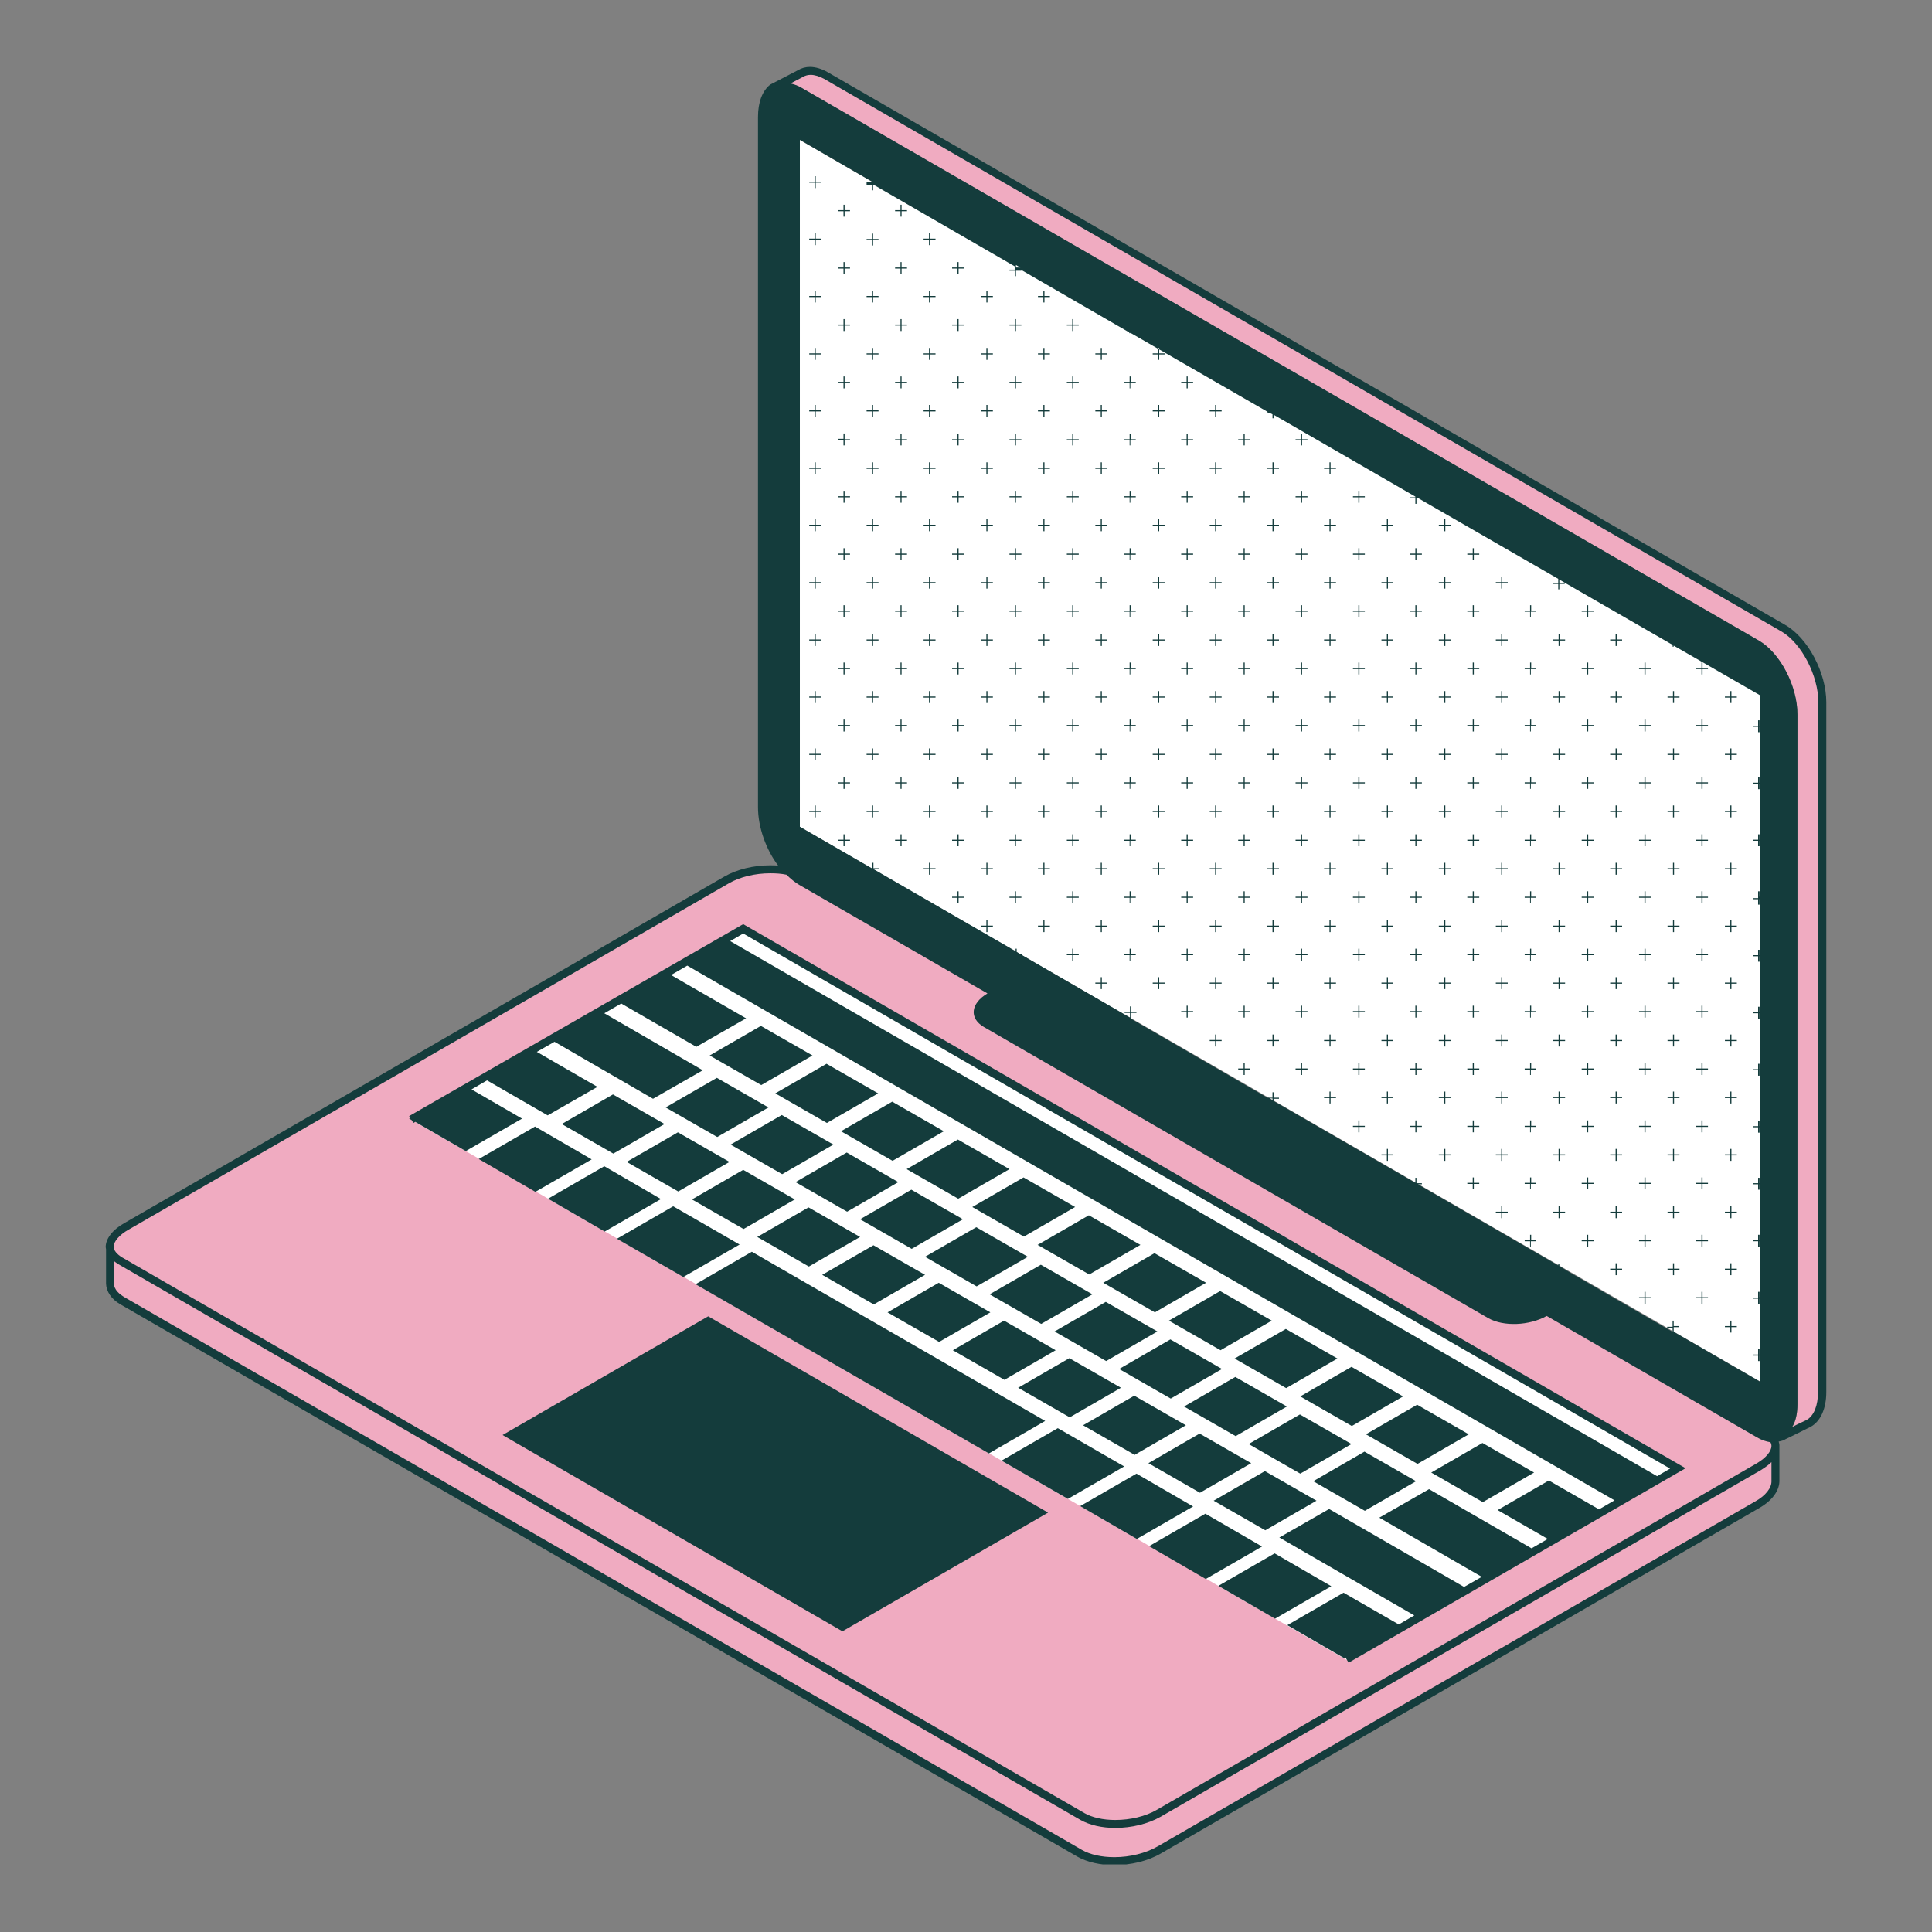 <svg xmlns="http://www.w3.org/2000/svg" xmlns:xlink="http://www.w3.org/1999/xlink" width="1020" zoomAndPan="magnify" viewBox="0 0 765 765" height="1020" preserveAspectRatio="xMidYMid meet" version="1.0"><rect x="0" y="0" width="765" height="765" fill="#808080" stroke="none"/><defs><clipPath id="12f2bbea27"><path d="M 41.375 26.488 L 723.875 26.488 L 723.875 738.238 L 41.375 738.238 Z M 41.375 26.488 " clip-rule="nonzero"/></clipPath></defs><path fill="#f0abc1" d="M 703.008 573.219 C 703.008 573.359 703.008 573.648 703.008 573.789 L 703.008 586.219 C 703.148 589.648 700.578 593.219 695.719 596.074 L 459.145 732.652 C 454.285 735.508 447.715 737.078 441.141 737.078 C 435.855 737.078 431 735.938 427.57 733.938 L 48.559 515.074 C 45.418 513.215 43.703 510.93 43.559 508.215 L 43.559 495.789 C 43.559 495.359 43.559 494.93 43.559 494.5 C 43.844 496.215 45.273 497.93 47.703 499.359 L 428.57 719.223 C 431.855 721.078 436.43 722.078 441.43 722.078 C 447.715 722.078 454 720.508 458.715 717.793 L 696.434 580.504 C 700.293 578.504 702.578 575.648 703.008 573.219 Z M 706.148 248.781 L 327.141 29.918 C 324.996 28.633 322.996 28.059 320.996 28.059 C 319.566 28.059 318.281 28.348 316.996 29.059 L 309.137 33.203 C 311.566 32.633 314.281 33.059 317.281 34.773 L 696.434 253.637 C 704.863 258.496 711.723 271.637 711.723 282.926 L 711.723 556.074 C 711.723 562.359 709.578 566.789 706.293 568.648 C 706.293 568.648 706.434 568.648 706.434 568.504 C 706.434 568.504 706.578 568.504 716.148 563.645 L 716.293 563.645 C 719.723 561.645 721.578 557.219 721.578 551.219 L 721.578 278.066 C 721.578 266.781 714.723 253.637 706.148 248.781 Z M 706.148 248.781 " fill-opacity="1" fill-rule="nonzero"/><path fill="#f0abc1" d="M 441.57 722.223 C 436.57 722.223 432 721.223 428.715 719.363 L 47.703 499.359 C 44.988 497.789 43.559 495.789 43.559 493.789 C 43.559 491.074 45.988 488.074 50.133 485.645 L 287.852 348.355 C 292.566 345.641 298.852 344.07 305.137 344.07 C 310.137 344.07 314.711 345.07 317.996 346.926 L 698.863 566.789 C 701.578 568.359 703.008 570.359 703.008 572.359 C 703.008 575.074 700.578 578.074 696.434 580.504 L 458.715 717.938 C 454 720.652 447.715 722.223 441.57 722.223 Z M 441.57 722.223 " fill-opacity="1" fill-rule="nonzero"/><path fill="#ffffff" d="M 163.133 443.5 L 294.281 367.785 L 664.293 581.504 L 533.145 657.219 M 697.148 275.066 L 316.566 55.348 L 316.566 327.355 L 697.008 547.074 L 697.008 275.066 Z M 697.148 275.066 " fill-opacity="1" fill-rule="nonzero"/><g clip-path="url(#12f2bbea27)"><path fill="#143c3c" d="M 386.57 485.93 L 407 497.645 L 386.711 509.359 L 366.281 497.645 Z M 392.141 519.645 L 371.711 507.93 L 351.426 519.645 L 371.855 531.359 Z M 391.855 512.504 L 412.285 524.219 L 432.57 512.504 L 412.141 500.789 Z M 418 534.645 L 397.57 522.93 L 377.285 534.645 L 397.711 546.359 Z M 289.281 453.215 L 309.711 464.93 L 329.996 453.215 L 309.566 441.5 Z M 340.566 482.785 L 360.996 494.5 L 381.285 482.785 L 360.855 471.074 Z M 294.426 486.645 L 314.711 474.93 L 294.281 463.215 L 273.996 474.93 Z M 314.996 468.074 L 335.426 479.785 L 355.711 468.074 L 335.281 456.359 Z M 535.145 571.789 L 514.715 560.074 L 494.43 571.789 L 514.859 583.504 Z M 417.57 527.219 L 438 538.93 L 458.285 527.219 L 437.855 515.504 Z M 366.281 504.789 L 345.855 493.074 L 325.566 504.789 L 345.996 516.504 Z M 443.141 542.074 L 463.57 553.789 L 483.859 542.074 L 463.43 530.359 Z M 413.855 562.645 L 297.711 495.645 L 275.422 508.504 L 391.57 575.504 Z M 468.855 556.934 L 489.285 568.648 L 509.574 556.934 L 489.145 545.219 Z M 299.852 489.789 L 320.281 501.5 L 340.566 489.789 L 320.141 478.074 Z M 222.422 445.07 L 242.852 456.785 L 263.137 445.07 L 242.707 433.355 Z M 189.562 458.93 L 211.992 471.93 L 234.281 459.07 L 211.852 446.07 Z M 198.992 568.219 L 333.566 645.934 L 415 598.934 L 280.422 521.215 Z M 358.996 462.93 L 379.426 474.645 L 399.711 462.93 L 379.285 451.215 Z M 332.996 447.93 L 353.426 459.645 L 373.711 447.93 L 353.281 436.215 Z M 306.996 432.93 L 327.426 444.645 L 347.711 432.93 L 327.281 421.215 Z M 410.855 492.93 L 431.285 504.645 L 451.57 492.93 L 431.141 481.215 Z M 384.996 477.93 L 405.426 489.645 L 425.715 477.93 L 405.285 466.215 Z M 280.996 417.93 L 301.426 429.645 L 321.711 417.93 L 301.281 406.215 Z M 268.566 471.785 L 288.852 460.07 L 268.422 448.359 L 248.137 460.07 Z M 283.996 450.215 L 304.281 438.5 L 283.852 426.785 L 263.566 438.5 Z M 443.855 549.504 L 423.426 537.789 L 403.141 549.504 L 423.57 561.219 Z M 436.855 507.93 L 457.285 519.645 L 477.57 507.93 L 457.145 496.215 Z M 469.57 564.359 L 449.141 552.645 L 428.855 564.359 L 449.285 576.074 Z M 521.289 594.219 L 500.859 582.504 L 480.57 594.219 L 501 605.934 Z M 495.43 579.359 L 475 567.648 L 454.715 579.359 L 475.145 591.074 Z M 488.859 537.93 L 509.285 549.645 L 529.574 537.93 L 509.145 526.219 Z M 560.719 586.504 L 540.289 574.789 L 520 586.504 L 540.43 598.219 Z M 514.859 552.934 L 535.289 564.648 L 555.574 552.934 L 535.145 541.219 Z M 462.855 522.93 L 483.285 534.645 L 503.574 522.93 L 483.145 511.215 Z M 540.859 567.934 L 561.289 579.648 L 581.574 567.934 L 561.145 556.219 Z M 292.852 492.789 L 266.566 477.645 L 244.281 490.5 L 270.566 505.645 Z M 294.281 365.926 L 667.434 581.359 L 534 658.363 L 532.715 656.219 L 532.145 656.508 L 509.715 643.504 L 532 630.648 L 553.859 643.219 L 560.004 639.648 L 506.574 608.789 L 526.289 597.504 L 579.719 628.363 L 586.719 624.363 L 546.145 600.934 L 565.859 589.648 L 606.434 613.078 L 612.859 609.363 L 593.004 597.934 L 613.289 586.219 L 633.148 597.648 L 639.289 594.074 L 272.137 382.355 L 265.707 386.07 L 295.426 403.215 L 275.711 414.5 L 245.992 397.355 L 239.281 401.215 L 278.281 423.785 L 258.566 435.07 L 219.566 412.5 L 212.562 416.5 L 236.566 430.355 L 216.852 441.645 L 192.848 427.785 L 186.707 431.355 L 206.707 442.93 L 184.422 455.785 L 164.422 444.215 L 163.707 444.645 L 162.992 443.5 L 161.992 442.93 L 162.422 442.645 L 161.992 441.93 Z M 661.293 581.504 L 294.281 369.641 L 289.137 372.641 L 656.148 584.504 Z M 216.992 474.645 L 239.422 487.645 L 261.707 474.785 L 239.281 461.785 Z M 504.715 615.078 L 482.43 627.934 L 504.859 640.934 L 527.145 628.078 Z M 418.855 565.504 L 396.57 578.359 L 422.855 593.504 L 445.141 580.648 Z M 450 583.504 L 427.715 596.363 L 450.141 609.363 L 472.43 596.504 Z M 723.148 278.066 L 723.148 551.219 C 723.148 557.789 720.863 562.789 717.008 564.934 C 717.008 564.934 707.293 569.789 707.148 569.789 C 706.293 570.359 705.293 570.648 704.293 570.789 C 704.434 571.359 704.578 571.789 704.578 572.359 C 704.578 572.648 704.578 572.789 704.578 573.074 C 704.578 573.219 704.578 573.504 704.578 573.648 L 704.578 586.074 C 704.723 589.934 702.008 594.074 696.434 597.219 L 459.855 733.793 C 454.57 736.938 447.715 738.508 441.141 738.508 C 435.715 738.508 430.57 737.367 426.715 735.223 L 47.703 516.504 C 43.988 514.359 42.133 511.359 41.988 508.359 L 41.988 495.93 C 41.988 495.5 41.988 495.074 41.988 494.645 C 41.988 494.359 41.844 494.074 41.844 493.789 C 41.844 490.5 44.559 486.93 49.133 484.359 L 286.852 347.07 C 291.852 344.211 298.426 342.641 304.852 342.641 C 305.996 342.641 307.137 342.641 308.137 342.785 C 303.281 336.355 300.137 327.496 300.137 319.641 L 300.137 46.348 C 300.137 40.488 301.852 35.918 304.996 33.488 L 315.996 27.773 C 317.426 26.918 318.996 26.488 320.711 26.488 C 322.852 26.488 325.281 27.203 327.566 28.488 L 706.723 247.352 C 715.863 252.496 723.148 266.352 723.148 278.066 Z M 701.434 578.934 C 700.293 580.074 698.863 581.074 697.293 582.074 L 459.57 719.363 C 454.57 722.223 448 723.793 441.57 723.793 C 436.285 723.793 431.426 722.652 427.855 720.652 L 46.988 500.645 C 46.273 500.215 45.703 499.789 45.133 499.359 L 45.133 508.215 C 45.133 510.789 47.418 512.504 49.273 513.645 L 428.426 732.508 C 431.715 734.367 436.141 735.367 441.285 735.367 C 447.43 735.367 453.715 733.793 458.43 731.078 L 695.008 594.504 C 699.148 592.219 701.578 589.074 701.434 586.363 Z M 701.434 572.504 C 701.434 572.074 701.293 571.504 701.008 571.074 C 699.293 570.789 697.434 570.219 695.578 569.074 L 612.434 521.074 C 605.574 524.93 595.289 525.359 589.289 521.93 L 389.57 406.641 C 383.711 403.215 384.285 397.355 390.996 393.355 L 316.426 350.355 C 314.711 349.355 312.996 347.926 311.426 346.355 C 309.426 345.926 307.281 345.785 304.996 345.785 C 298.996 345.785 292.996 347.211 288.566 349.785 L 50.848 486.93 C 47.273 488.93 44.988 491.645 44.988 493.645 C 44.988 495.074 46.273 496.645 48.418 497.93 L 429.426 717.938 C 432.426 719.652 436.715 720.652 441.57 720.652 C 447.57 720.652 453.57 719.223 458 716.652 L 695.719 579.359 C 699.293 577.219 701.434 574.648 701.434 572.504 Z M 343.141 72.348 L 343.141 71.918 L 345.281 71.918 L 316.711 55.348 L 316.711 327.355 L 345.141 343.785 L 345.426 343.785 L 345.426 341.641 L 345.855 341.641 L 345.855 343.785 L 347.996 343.785 L 347.996 344.211 L 345.996 344.211 L 402.141 376.641 L 402.141 375.641 L 402.57 375.641 L 402.57 376.926 L 404 377.785 L 404.711 377.785 L 404.711 378.211 L 447.43 402.93 L 447.43 401.07 L 445.285 401.07 L 445.285 400.641 L 447.43 400.641 L 447.43 398.5 L 447.855 398.5 L 447.855 400.641 L 450 400.641 L 450 401.07 L 447.715 401.07 L 447.715 403.215 L 447.57 403.215 L 501.859 434.645 L 503.859 434.645 L 503.859 432.5 L 504.285 432.5 L 504.285 434.645 L 506.43 434.645 L 506.43 435.07 L 504.285 435.07 L 504.285 435.93 L 560.43 468.359 L 560.43 466.359 L 560.859 466.359 L 560.859 468.5 L 563.004 468.5 L 563.004 468.93 L 561.43 468.93 L 617.004 501.074 L 617.004 500.359 L 617.434 500.359 L 617.434 501.359 L 619.434 502.5 L 619.574 502.5 L 619.574 502.645 L 662.289 527.359 L 662.289 525.789 L 660.148 525.789 L 660.148 525.359 L 662.289 525.359 L 662.289 522.93 L 662.719 522.93 L 662.719 525.074 L 664.863 525.074 L 664.863 525.504 L 662.719 525.504 L 662.719 527.359 L 696.863 547.074 L 696.863 536.789 L 696.719 536.789 L 696.719 538.93 L 696.148 538.93 L 696.148 536.789 L 694.008 536.789 L 694.008 536.359 L 696.148 536.359 L 696.148 534.219 L 696.719 534.219 L 696.719 536.359 L 696.863 536.359 L 696.863 514.215 L 696.719 514.215 L 696.719 516.359 L 696.148 516.359 L 696.148 514.215 L 694.008 514.215 L 694.008 513.789 L 696.148 513.789 L 696.148 511.504 L 696.719 511.504 L 696.719 513.645 L 696.863 513.645 L 696.863 491.5 L 696.719 491.5 L 696.719 493.645 L 696.148 493.645 L 696.148 491.5 L 694.008 491.5 L 694.008 491.074 L 696.148 491.074 L 696.148 488.93 L 696.719 488.93 L 696.719 491.074 L 696.863 491.074 L 696.863 468.93 L 696.719 468.93 L 696.719 471.074 L 696.148 471.074 L 696.148 468.93 L 694.008 468.93 L 694.008 468.5 L 696.148 468.5 L 696.148 466.359 L 696.719 466.359 L 696.719 468.5 L 696.863 468.5 L 696.863 446.359 L 696.719 446.359 L 696.719 448.5 L 696.148 448.5 L 696.148 446.359 L 694.008 446.359 L 694.008 445.93 L 696.148 445.93 L 696.148 443.785 L 696.719 443.785 L 696.719 445.93 L 696.863 445.93 L 696.863 423.785 L 696.719 423.785 L 696.719 425.93 L 696.148 425.93 L 696.148 423.785 L 694.008 423.785 L 694.008 423.355 L 696.148 423.355 L 696.148 421.215 L 696.719 421.215 L 696.719 423.355 L 696.863 423.355 L 696.863 401.215 L 696.719 401.215 L 696.719 403.355 L 696.148 403.355 L 696.148 401.215 L 694.008 401.215 L 694.008 400.785 L 696.148 400.785 L 696.148 398.641 L 696.719 398.641 L 696.719 400.785 L 696.863 400.785 L 696.863 378.641 L 696.719 378.641 L 696.719 380.785 L 696.148 380.785 L 696.148 378.641 L 694.008 378.641 L 694.008 378.215 L 696.148 378.215 L 696.148 376.07 L 696.719 376.07 L 696.719 378.215 L 696.863 378.215 L 696.863 356.07 L 696.719 356.07 L 696.719 358.211 L 696.148 358.211 L 696.148 356.07 L 694.008 356.07 L 694.008 355.641 L 696.148 355.641 L 696.148 352.926 L 696.719 352.926 L 696.719 355.07 L 696.863 355.07 L 696.863 332.926 L 696.719 332.926 L 696.719 335.07 L 696.148 335.07 L 696.148 332.926 L 694.008 332.926 L 694.008 332.496 L 696.148 332.496 L 696.148 330.355 L 696.719 330.355 L 696.719 332.496 L 696.863 332.496 L 696.863 310.355 L 696.719 310.355 L 696.719 312.496 L 696.148 312.496 L 696.148 310.355 L 694.008 310.355 L 694.008 309.926 L 696.148 309.926 L 696.148 307.781 L 696.719 307.781 L 696.719 309.926 L 696.863 309.926 L 696.863 287.781 L 696.719 287.781 L 696.719 289.926 L 696.148 289.926 L 696.148 287.781 L 694.008 287.781 L 694.008 287.352 L 696.148 287.352 L 696.148 285.211 L 696.719 285.211 L 696.719 287.352 L 696.863 287.352 L 696.863 275.352 L 697.008 275.352 L 662.719 255.637 L 662.719 256.066 L 662.289 256.066 L 662.289 255.352 L 617.434 229.496 L 617.434 230.781 L 619.574 230.781 L 619.574 231.207 L 617.434 231.207 L 617.434 233.352 L 617.004 233.352 L 617.004 231.207 L 614.859 231.207 L 614.859 230.781 L 617.004 230.781 L 617.004 229.207 L 561.715 197.352 L 560.859 197.352 L 560.859 199.492 L 560.43 199.492 L 560.43 197.352 L 558.289 197.352 L 558.289 196.922 L 560.43 196.922 L 560.43 196.637 L 504.285 164.207 L 504.285 165.637 L 503.859 165.637 L 503.859 164.062 L 503 163.637 L 501.715 163.637 L 501.715 163.207 L 502.145 163.207 L 447.57 131.777 L 447.57 131.922 L 447.141 131.922 L 447.141 131.633 L 404.426 106.918 L 404.426 107.207 L 402.285 107.207 L 402.285 109.348 L 401.855 109.348 L 401.855 107.207 L 399.711 107.207 L 399.711 106.777 L 401.855 106.777 L 401.855 105.492 L 345.996 73.203 L 345.711 73.203 L 345.711 75.348 L 345.281 75.348 L 345.281 73.203 L 343.141 73.203 Z M 402.285 105.918 L 404 105.918 L 402.285 104.918 Z M 503.859 434.93 L 502.715 434.93 L 503.859 435.645 Z M 720.008 278.066 C 720.008 267.496 713.293 254.637 705.434 250.066 L 326.281 31.203 C 324.426 30.203 322.566 29.633 320.996 29.633 C 319.852 29.633 318.852 29.918 317.852 30.488 L 312.996 33.059 C 314.426 33.348 315.996 33.918 317.426 34.773 L 696.434 253.637 C 704.863 258.496 711.723 271.637 711.723 282.926 L 711.723 556.074 C 711.723 559.789 711.008 562.934 709.578 565.074 C 710.863 564.359 712.723 563.504 715.148 562.359 L 715.434 562.219 C 718.293 560.504 719.863 556.504 719.863 551.219 Z M 477.285 599.363 L 455 612.219 L 477.43 625.219 L 499.715 612.363 Z M 607.434 583.074 L 587.004 571.359 L 566.719 583.074 L 587.145 594.789 Z M 628.434 244.352 L 628.863 244.352 L 628.863 242.211 L 631.004 242.211 L 631.004 241.781 L 628.863 241.781 L 628.863 239.637 L 628.434 239.637 L 628.434 241.781 L 626.289 241.781 L 626.289 242.211 L 628.434 242.211 Z M 639.719 255.781 L 640.148 255.781 L 640.148 253.637 L 642.289 253.637 L 642.289 253.211 L 640.148 253.211 L 640.148 251.066 L 639.719 251.066 L 639.719 253.211 L 637.574 253.211 L 637.574 253.637 L 639.719 253.637 Z M 617.148 255.781 L 617.574 255.781 L 617.574 253.637 L 619.719 253.637 L 619.719 253.211 L 617.574 253.211 L 617.574 251.066 L 617.148 251.066 L 617.148 253.211 L 615.004 253.211 L 615.004 253.637 L 617.148 253.637 Z M 673.719 267.066 L 674.148 267.066 L 674.148 264.926 L 676.293 264.926 L 676.293 264.496 L 674.148 264.496 L 674.148 262.352 L 673.719 262.352 L 673.719 264.496 L 671.578 264.496 L 671.578 264.926 L 673.719 264.926 Z M 651.148 267.066 L 651.578 267.066 L 651.578 264.926 L 653.719 264.926 L 653.719 264.496 L 651.578 264.496 L 651.578 262.352 L 651.148 262.352 L 651.148 264.496 L 649.004 264.496 L 649.004 264.926 L 651.148 264.926 Z M 628.434 267.066 L 628.863 267.066 L 628.863 264.926 L 631.004 264.926 L 631.004 264.496 L 628.863 264.496 L 628.863 262.352 L 628.434 262.352 L 628.434 264.496 L 626.289 264.496 L 626.289 264.926 L 628.434 264.926 Z M 685.148 278.352 L 685.578 278.352 L 685.578 276.211 L 687.719 276.211 L 687.719 275.781 L 685.578 275.781 L 685.578 273.637 L 685.148 273.637 L 685.148 275.781 L 683.008 275.781 L 683.008 276.211 L 685.148 276.211 Z M 662.434 278.352 L 662.863 278.352 L 662.863 276.211 L 665.004 276.211 L 665.004 275.781 L 662.863 275.781 L 662.863 273.637 L 662.434 273.637 L 662.434 275.781 L 660.289 275.781 L 660.289 276.211 L 662.434 276.211 Z M 639.719 278.352 L 640.148 278.352 L 640.148 276.211 L 642.289 276.211 L 642.289 275.781 L 640.148 275.781 L 640.148 273.637 L 639.719 273.637 L 639.719 275.781 L 637.574 275.781 L 637.574 276.211 L 639.719 276.211 Z M 617.148 278.352 L 617.574 278.352 L 617.574 276.211 L 619.719 276.211 L 619.719 275.781 L 617.574 275.781 L 617.574 273.637 L 617.148 273.637 L 617.148 275.781 L 615.004 275.781 L 615.004 276.211 L 617.148 276.211 Z M 673.719 289.641 L 674.148 289.641 L 674.148 287.496 L 676.293 287.496 L 676.293 287.066 L 674.148 287.066 L 674.148 284.926 L 673.719 284.926 L 673.719 287.066 L 671.578 287.066 L 671.578 287.496 L 673.719 287.496 Z M 651.148 289.641 L 651.578 289.641 L 651.578 287.496 L 653.719 287.496 L 653.719 287.066 L 651.578 287.066 L 651.578 284.926 L 651.148 284.926 L 651.148 287.066 L 649.004 287.066 L 649.004 287.496 L 651.148 287.496 Z M 628.434 289.641 L 628.863 289.641 L 628.863 287.496 L 631.004 287.496 L 631.004 287.066 L 628.863 287.066 L 628.863 284.926 L 628.434 284.926 L 628.434 287.066 L 626.289 287.066 L 626.289 287.496 L 628.434 287.496 Z M 685.148 301.066 L 685.578 301.066 L 685.578 298.926 L 687.719 298.926 L 687.719 298.496 L 685.578 298.496 L 685.578 296.352 L 685.148 296.352 L 685.148 298.496 L 683.008 298.496 L 683.008 298.926 L 685.148 298.926 Z M 662.434 301.066 L 662.863 301.066 L 662.863 298.926 L 665.004 298.926 L 665.004 298.496 L 662.863 298.496 L 662.863 296.352 L 662.434 296.352 L 662.434 298.496 L 660.289 298.496 L 660.289 298.926 L 662.434 298.926 Z M 639.719 301.066 L 640.148 301.066 L 640.148 298.926 L 642.289 298.926 L 642.289 298.496 L 640.148 298.496 L 640.148 296.352 L 639.719 296.352 L 639.719 298.496 L 637.574 298.496 L 637.574 298.926 L 639.719 298.926 Z M 617.148 301.066 L 617.574 301.066 L 617.574 298.926 L 619.719 298.926 L 619.719 298.496 L 617.574 298.496 L 617.574 296.352 L 617.148 296.352 L 617.148 298.496 L 615.004 298.496 L 615.004 298.926 L 617.148 298.926 Z M 673.719 312.355 L 674.148 312.355 L 674.148 310.211 L 676.293 310.211 L 676.293 309.781 L 674.148 309.781 L 674.148 307.641 L 673.719 307.641 L 673.719 309.781 L 671.578 309.781 L 671.578 310.211 L 673.719 310.211 Z M 651.148 312.355 L 651.578 312.355 L 651.578 310.211 L 653.719 310.211 L 653.719 309.781 L 651.578 309.781 L 651.578 307.641 L 651.148 307.641 L 651.148 309.781 L 649.004 309.781 L 649.004 310.211 L 651.148 310.211 Z M 628.434 312.355 L 628.863 312.355 L 628.863 310.211 L 631.004 310.211 L 631.004 309.781 L 628.863 309.781 L 628.863 307.641 L 628.434 307.641 L 628.434 309.781 L 626.289 309.781 L 626.289 310.211 L 628.434 310.211 Z M 685.148 323.641 L 685.578 323.641 L 685.578 321.496 L 687.719 321.496 L 687.719 321.07 L 685.578 321.07 L 685.578 318.926 L 685.148 318.926 L 685.148 321.07 L 683.008 321.07 L 683.008 321.496 L 685.148 321.496 Z M 662.434 323.641 L 662.863 323.641 L 662.863 321.496 L 665.004 321.496 L 665.004 321.07 L 662.863 321.07 L 662.863 318.926 L 662.434 318.926 L 662.434 321.07 L 660.289 321.07 L 660.289 321.496 L 662.434 321.496 Z M 639.719 323.641 L 640.148 323.641 L 640.148 321.496 L 642.289 321.496 L 642.289 321.07 L 640.148 321.07 L 640.148 318.926 L 639.719 318.926 L 639.719 321.07 L 637.574 321.07 L 637.574 321.496 L 639.719 321.496 Z M 617.148 323.641 L 617.574 323.641 L 617.574 321.496 L 619.719 321.496 L 619.719 321.07 L 617.574 321.07 L 617.574 318.926 L 617.148 318.926 L 617.148 321.07 L 615.004 321.07 L 615.004 321.496 L 617.148 321.496 Z M 673.719 335.07 L 674.148 335.07 L 674.148 332.926 L 676.293 332.926 L 676.293 332.496 L 674.148 332.496 L 674.148 330.355 L 673.719 330.355 L 673.719 332.496 L 671.578 332.496 L 671.578 332.926 L 673.719 332.926 Z M 651.148 335.07 L 651.578 335.07 L 651.578 332.926 L 653.719 332.926 L 653.719 332.496 L 651.578 332.496 L 651.578 330.355 L 651.148 330.355 L 651.148 332.496 L 649.004 332.496 L 649.004 332.926 L 651.148 332.926 Z M 628.434 335.07 L 628.863 335.07 L 628.863 332.926 L 631.004 332.926 L 631.004 332.496 L 628.863 332.496 L 628.863 330.355 L 628.434 330.355 L 628.434 332.496 L 626.289 332.496 L 626.289 332.926 L 628.434 332.926 Z M 685.148 346.355 L 685.578 346.355 L 685.578 344.211 L 687.719 344.211 L 687.719 343.785 L 685.578 343.785 L 685.578 341.641 L 685.148 341.641 L 685.148 343.785 L 683.008 343.785 L 683.008 344.211 L 685.148 344.211 Z M 662.434 346.355 L 662.863 346.355 L 662.863 344.211 L 665.004 344.211 L 665.004 343.785 L 662.863 343.785 L 662.863 341.641 L 662.434 341.641 L 662.434 343.785 L 660.289 343.785 L 660.289 344.211 L 662.434 344.211 Z M 639.719 346.355 L 640.148 346.355 L 640.148 344.211 L 642.289 344.211 L 642.289 343.785 L 640.148 343.785 L 640.148 341.641 L 639.719 341.641 L 639.719 343.785 L 637.574 343.785 L 637.574 344.211 L 639.719 344.211 Z M 617.148 346.355 L 617.574 346.355 L 617.574 344.211 L 619.719 344.211 L 619.719 343.785 L 617.574 343.785 L 617.574 341.641 L 617.148 341.641 L 617.148 343.785 L 615.004 343.785 L 615.004 344.211 L 617.148 344.211 Z M 673.719 357.641 L 674.148 357.641 L 674.148 355.496 L 676.293 355.496 L 676.293 355.07 L 674.148 355.07 L 674.148 352.926 L 673.719 352.926 L 673.719 355.07 L 671.578 355.07 L 671.578 355.496 L 673.719 355.496 Z M 651.148 357.641 L 651.578 357.641 L 651.578 355.496 L 653.719 355.496 L 653.719 355.07 L 651.578 355.07 L 651.578 352.926 L 651.148 352.926 L 651.148 355.07 L 649.004 355.07 L 649.004 355.496 L 651.148 355.496 Z M 628.434 357.641 L 628.863 357.641 L 628.863 355.496 L 631.004 355.496 L 631.004 355.07 L 628.863 355.07 L 628.863 352.926 L 628.434 352.926 L 628.434 355.07 L 626.289 355.07 L 626.289 355.496 L 628.434 355.496 Z M 685.148 369.07 L 685.578 369.07 L 685.578 366.926 L 687.719 366.926 L 687.719 366.5 L 685.578 366.5 L 685.578 364.355 L 685.148 364.355 L 685.148 366.5 L 683.008 366.5 L 683.008 366.926 L 685.148 366.926 Z M 662.434 369.07 L 662.863 369.07 L 662.863 366.926 L 665.004 366.926 L 665.004 366.5 L 662.863 366.5 L 662.863 364.355 L 662.434 364.355 L 662.434 366.5 L 660.289 366.5 L 660.289 366.926 L 662.434 366.926 Z M 639.719 369.07 L 640.148 369.07 L 640.148 366.926 L 642.289 366.926 L 642.289 366.5 L 640.148 366.5 L 640.148 364.355 L 639.719 364.355 L 639.719 366.5 L 637.574 366.5 L 637.574 366.926 L 639.719 366.926 Z M 617.148 369.07 L 617.574 369.07 L 617.574 366.926 L 619.719 366.926 L 619.719 366.5 L 617.574 366.5 L 617.574 364.355 L 617.148 364.355 L 617.148 366.5 L 615.004 366.5 L 615.004 366.926 L 617.148 366.926 Z M 673.719 380.355 L 674.148 380.355 L 674.148 378.211 L 676.293 378.211 L 676.293 377.785 L 674.148 377.785 L 674.148 375.641 L 673.719 375.641 L 673.719 377.785 L 671.578 377.785 L 671.578 378.211 L 673.719 378.211 Z M 651.148 380.355 L 651.578 380.355 L 651.578 378.211 L 653.719 378.211 L 653.719 377.785 L 651.578 377.785 L 651.578 375.641 L 651.148 375.641 L 651.148 377.785 L 649.004 377.785 L 649.004 378.211 L 651.148 378.211 Z M 628.434 380.355 L 628.863 380.355 L 628.863 378.211 L 631.004 378.211 L 631.004 377.785 L 628.863 377.785 L 628.863 375.641 L 628.434 375.641 L 628.434 377.785 L 626.289 377.785 L 626.289 378.211 L 628.434 378.211 Z M 685.148 391.641 L 685.578 391.641 L 685.578 389.5 L 687.719 389.5 L 687.719 389.07 L 685.578 389.07 L 685.578 386.926 L 685.148 386.926 L 685.148 389.07 L 683.008 389.07 L 683.008 389.5 L 685.148 389.5 Z M 662.434 391.641 L 662.863 391.641 L 662.863 389.5 L 665.004 389.5 L 665.004 389.07 L 662.863 389.07 L 662.863 386.926 L 662.434 386.926 L 662.434 389.07 L 660.289 389.07 L 660.289 389.5 L 662.434 389.5 Z M 639.719 391.641 L 640.148 391.641 L 640.148 389.5 L 642.289 389.5 L 642.289 389.07 L 640.148 389.07 L 640.148 386.926 L 639.719 386.926 L 639.719 389.07 L 637.574 389.07 L 637.574 389.5 L 639.719 389.5 Z M 617.148 391.641 L 617.574 391.641 L 617.574 389.5 L 619.719 389.5 L 619.719 389.07 L 617.574 389.07 L 617.574 386.926 L 617.148 386.926 L 617.148 389.07 L 615.004 389.07 L 615.004 389.5 L 617.148 389.5 Z M 673.719 402.93 L 674.148 402.93 L 674.148 400.785 L 676.293 400.785 L 676.293 400.355 L 674.148 400.355 L 674.148 398.215 L 673.719 398.215 L 673.719 400.355 L 671.578 400.355 L 671.578 400.785 L 673.719 400.785 Z M 651.148 402.93 L 651.578 402.93 L 651.578 400.785 L 653.719 400.785 L 653.719 400.355 L 651.578 400.355 L 651.578 398.215 L 651.148 398.215 L 651.148 400.355 L 649.004 400.355 L 649.004 400.785 L 651.148 400.785 Z M 628.434 402.93 L 628.863 402.93 L 628.863 400.785 L 631.004 400.785 L 631.004 400.355 L 628.863 400.355 L 628.863 398.215 L 628.434 398.215 L 628.434 400.355 L 626.289 400.355 L 626.289 400.785 L 628.434 400.785 Z M 685.148 414.355 L 685.578 414.355 L 685.578 412.215 L 687.719 412.215 L 687.719 411.785 L 685.578 411.785 L 685.578 409.641 L 685.148 409.641 L 685.148 411.785 L 683.008 411.785 L 683.008 412.215 L 685.148 412.215 Z M 662.434 414.355 L 662.863 414.355 L 662.863 412.215 L 665.004 412.215 L 665.004 411.785 L 662.863 411.785 L 662.863 409.641 L 662.434 409.641 L 662.434 411.785 L 660.289 411.785 L 660.289 412.215 L 662.434 412.215 Z M 639.719 414.355 L 640.148 414.355 L 640.148 412.215 L 642.289 412.215 L 642.289 411.785 L 640.148 411.785 L 640.148 409.641 L 639.719 409.641 L 639.719 411.785 L 637.574 411.785 L 637.574 412.215 L 639.719 412.215 Z M 617.148 414.355 L 617.574 414.355 L 617.574 412.215 L 619.719 412.215 L 619.719 411.785 L 617.574 411.785 L 617.574 409.641 L 617.148 409.641 L 617.148 411.785 L 615.004 411.785 L 615.004 412.215 L 617.148 412.215 Z M 673.719 425.645 L 674.148 425.645 L 674.148 423.5 L 676.293 423.5 L 676.293 423.07 L 674.148 423.07 L 674.148 420.93 L 673.719 420.93 L 673.719 423.07 L 671.578 423.07 L 671.578 423.5 L 673.719 423.5 Z M 651.148 425.645 L 651.578 425.645 L 651.578 423.5 L 653.719 423.5 L 653.719 423.07 L 651.578 423.07 L 651.578 420.93 L 651.148 420.93 L 651.148 423.07 L 649.004 423.07 L 649.004 423.5 L 651.148 423.5 Z M 628.434 425.645 L 628.863 425.645 L 628.863 423.5 L 631.004 423.5 L 631.004 423.07 L 628.863 423.07 L 628.863 420.93 L 628.434 420.93 L 628.434 423.07 L 626.289 423.07 L 626.289 423.5 L 628.434 423.5 Z M 685.148 436.93 L 685.578 436.93 L 685.578 434.785 L 687.719 434.785 L 687.719 434.355 L 685.578 434.355 L 685.578 432.215 L 685.148 432.215 L 685.148 434.355 L 683.008 434.355 L 683.008 434.785 L 685.148 434.785 Z M 662.434 436.93 L 662.863 436.93 L 662.863 434.785 L 665.004 434.785 L 665.004 434.355 L 662.863 434.355 L 662.863 432.215 L 662.434 432.215 L 662.434 434.355 L 660.289 434.355 L 660.289 434.785 L 662.434 434.785 Z M 639.719 436.93 L 640.148 436.93 L 640.148 434.785 L 642.289 434.785 L 642.289 434.355 L 640.148 434.355 L 640.148 432.215 L 639.719 432.215 L 639.719 434.355 L 637.574 434.355 L 637.574 434.785 L 639.719 434.785 Z M 617.148 436.93 L 617.574 436.93 L 617.574 434.785 L 619.719 434.785 L 619.719 434.355 L 617.574 434.355 L 617.574 432.215 L 617.148 432.215 L 617.148 434.355 L 615.004 434.355 L 615.004 434.785 L 617.148 434.785 Z M 673.719 448.359 L 674.148 448.359 L 674.148 446.215 L 676.293 446.215 L 676.293 445.785 L 674.148 445.785 L 674.148 443.645 L 673.719 443.645 L 673.719 445.785 L 671.578 445.785 L 671.578 446.215 L 673.719 446.215 Z M 651.148 448.359 L 651.578 448.359 L 651.578 446.215 L 653.719 446.215 L 653.719 445.785 L 651.578 445.785 L 651.578 443.645 L 651.148 443.645 L 651.148 445.785 L 649.004 445.785 L 649.004 446.215 L 651.148 446.215 Z M 628.434 448.359 L 628.863 448.359 L 628.863 446.215 L 631.004 446.215 L 631.004 445.785 L 628.863 445.785 L 628.863 443.645 L 628.434 443.645 L 628.434 445.785 L 626.289 445.785 L 626.289 446.215 L 628.434 446.215 Z M 685.148 459.645 L 685.578 459.645 L 685.578 457.5 L 687.719 457.5 L 687.719 457.07 L 685.578 457.07 L 685.578 454.93 L 685.148 454.93 L 685.148 457.07 L 683.008 457.07 L 683.008 457.5 L 685.148 457.5 Z M 662.434 459.645 L 662.863 459.645 L 662.863 457.5 L 665.004 457.5 L 665.004 457.07 L 662.863 457.07 L 662.863 454.93 L 662.434 454.93 L 662.434 457.07 L 660.289 457.07 L 660.289 457.5 L 662.434 457.5 Z M 639.719 459.645 L 640.148 459.645 L 640.148 457.5 L 642.289 457.5 L 642.289 457.07 L 640.148 457.07 L 640.148 454.93 L 639.719 454.93 L 639.719 457.07 L 637.574 457.07 L 637.574 457.5 L 639.719 457.5 Z M 617.148 459.645 L 617.574 459.645 L 617.574 457.5 L 619.719 457.5 L 619.719 457.07 L 617.574 457.07 L 617.574 454.93 L 617.148 454.93 L 617.148 457.07 L 615.004 457.07 L 615.004 457.5 L 617.148 457.5 Z M 673.719 470.93 L 674.148 470.93 L 674.148 468.785 L 676.293 468.785 L 676.293 468.359 L 674.148 468.359 L 674.148 466.215 L 673.719 466.215 L 673.719 468.359 L 671.578 468.359 L 671.578 468.785 L 673.719 468.785 Z M 651.148 470.93 L 651.578 470.93 L 651.578 468.785 L 653.719 468.785 L 653.719 468.359 L 651.578 468.359 L 651.578 466.215 L 651.148 466.215 L 651.148 468.359 L 649.004 468.359 L 649.004 468.785 L 651.148 468.785 Z M 628.434 470.93 L 628.863 470.93 L 628.863 468.785 L 631.004 468.785 L 631.004 468.359 L 628.863 468.359 L 628.863 466.215 L 628.434 466.215 L 628.434 468.359 L 626.289 468.359 L 626.289 468.785 L 628.434 468.785 Z M 685.148 482.359 L 685.578 482.359 L 685.578 480.215 L 687.719 480.215 L 687.719 479.785 L 685.578 479.785 L 685.578 477.645 L 685.148 477.645 L 685.148 479.785 L 683.008 479.785 L 683.008 480.215 L 685.148 480.215 Z M 662.434 482.359 L 662.863 482.359 L 662.863 480.215 L 665.004 480.215 L 665.004 479.785 L 662.863 479.785 L 662.863 477.645 L 662.434 477.645 L 662.434 479.785 L 660.289 479.785 L 660.289 480.215 L 662.434 480.215 Z M 639.719 482.359 L 640.148 482.359 L 640.148 480.215 L 642.289 480.215 L 642.289 479.785 L 640.148 479.785 L 640.148 477.645 L 639.719 477.645 L 639.719 479.785 L 637.574 479.785 L 637.574 480.215 L 639.719 480.215 Z M 617.148 482.359 L 617.574 482.359 L 617.574 480.215 L 619.719 480.215 L 619.719 479.785 L 617.574 479.785 L 617.574 477.645 L 617.148 477.645 L 617.148 479.785 L 615.004 479.785 L 615.004 480.215 L 617.148 480.215 Z M 673.719 493.645 L 674.148 493.645 L 674.148 491.5 L 676.293 491.5 L 676.293 491.074 L 674.148 491.074 L 674.148 488.93 L 673.719 488.93 L 673.719 491.074 L 671.578 491.074 L 671.578 491.5 L 673.719 491.5 Z M 651.148 493.645 L 651.578 493.645 L 651.578 491.5 L 653.719 491.5 L 653.719 491.074 L 651.578 491.074 L 651.578 488.93 L 651.148 488.93 L 651.148 491.074 L 649.004 491.074 L 649.004 491.5 L 651.148 491.5 Z M 628.434 493.645 L 628.863 493.645 L 628.863 491.5 L 631.004 491.5 L 631.004 491.074 L 628.863 491.074 L 628.863 488.93 L 628.434 488.93 L 628.434 491.074 L 626.289 491.074 L 626.289 491.5 L 628.434 491.5 Z M 685.148 504.93 L 685.578 504.93 L 685.578 502.789 L 687.719 502.789 L 687.719 502.359 L 685.578 502.359 L 685.578 500.215 L 685.148 500.215 L 685.148 502.359 L 683.008 502.359 L 683.008 502.789 L 685.148 502.789 Z M 662.434 504.93 L 662.863 504.93 L 662.863 502.789 L 665.004 502.789 L 665.004 502.359 L 662.863 502.359 L 662.863 500.215 L 662.434 500.215 L 662.434 502.359 L 660.289 502.359 L 660.289 502.789 L 662.434 502.789 Z M 639.719 504.93 L 640.148 504.93 L 640.148 502.789 L 642.289 502.789 L 642.289 502.359 L 640.148 502.359 L 640.148 500.215 L 639.719 500.215 L 639.719 502.359 L 637.574 502.359 L 637.574 502.789 L 639.719 502.789 Z M 673.719 516.215 L 674.148 516.215 L 674.148 514.074 L 676.293 514.074 L 676.293 513.645 L 674.148 513.645 L 674.148 511.504 L 673.719 511.504 L 673.719 513.645 L 671.578 513.645 L 671.578 514.074 L 673.719 514.074 Z M 651.148 516.215 L 651.578 516.215 L 651.578 514.074 L 653.719 514.074 L 653.719 513.645 L 651.578 513.645 L 651.578 511.504 L 651.148 511.504 L 651.148 513.645 L 649.004 513.645 L 649.004 514.074 L 651.148 514.074 Z M 685.148 527.645 L 685.578 527.645 L 685.578 525.504 L 687.719 525.504 L 687.719 525.074 L 685.578 525.074 L 685.578 522.93 L 685.148 522.93 L 685.148 525.074 L 683.008 525.074 L 683.008 525.504 L 685.148 525.504 Z M 526.43 187.777 L 526.859 187.777 L 526.859 185.637 L 529 185.637 L 529 185.207 L 526.859 185.207 L 526.859 183.066 L 526.43 183.066 L 526.43 185.207 L 524.289 185.207 L 524.289 185.637 L 526.43 185.637 Z M 537.859 199.066 L 538.289 199.066 L 538.289 196.922 L 540.43 196.922 L 540.43 196.492 L 538.289 196.492 L 538.289 194.352 L 537.859 194.352 L 537.859 196.492 L 535.715 196.492 L 535.715 196.922 L 537.859 196.922 Z M 571.859 210.352 L 572.289 210.352 L 572.289 208.207 L 574.43 208.207 L 574.43 207.781 L 572.289 207.781 L 572.289 205.637 L 571.859 205.637 L 571.859 207.781 L 569.719 207.781 L 569.719 208.207 L 571.859 208.207 Z M 549.145 210.352 L 549.574 210.352 L 549.574 208.207 L 551.715 208.207 L 551.715 207.781 L 549.574 207.781 L 549.574 205.637 L 549.145 205.637 L 549.145 207.781 L 547.004 207.781 L 547.004 208.207 L 549.145 208.207 Z M 526.43 210.352 L 526.859 210.352 L 526.859 208.207 L 529 208.207 L 529 207.781 L 526.859 207.781 L 526.859 205.637 L 526.43 205.637 L 526.43 207.781 L 524.289 207.781 L 524.289 208.207 L 526.43 208.207 Z M 583.145 221.781 L 583.574 221.781 L 583.574 219.637 L 585.719 219.637 L 585.719 219.207 L 583.574 219.207 L 583.574 217.066 L 583.145 217.066 L 583.145 219.207 L 581.004 219.207 L 581.004 219.637 L 583.145 219.637 Z M 560.43 221.781 L 560.859 221.781 L 560.859 219.637 L 563.004 219.637 L 563.004 219.207 L 560.859 219.207 L 560.859 217.066 L 560.43 217.066 L 560.43 219.207 L 558.289 219.207 L 558.289 219.637 L 560.43 219.637 Z M 537.859 221.781 L 538.289 221.781 L 538.289 219.637 L 540.43 219.637 L 540.43 219.207 L 538.289 219.207 L 538.289 217.066 L 537.859 217.066 L 537.859 219.207 L 535.715 219.207 L 535.715 219.637 L 537.859 219.637 Z M 594.434 233.066 L 594.859 233.066 L 594.859 230.922 L 597.004 230.922 L 597.004 230.496 L 594.859 230.496 L 594.859 228.352 L 594.434 228.352 L 594.434 230.496 L 592.289 230.496 L 592.289 230.922 L 594.434 230.922 Z M 571.859 233.066 L 572.289 233.066 L 572.289 230.922 L 574.43 230.922 L 574.43 230.496 L 572.289 230.496 L 572.289 228.352 L 571.859 228.352 L 571.859 230.496 L 569.719 230.496 L 569.719 230.922 L 571.859 230.922 Z M 549.145 233.066 L 549.574 233.066 L 549.574 230.922 L 551.715 230.922 L 551.715 230.496 L 549.574 230.496 L 549.574 228.352 L 549.145 228.352 L 549.145 230.496 L 547.004 230.496 L 547.004 230.922 L 549.145 230.922 Z M 526.43 233.066 L 526.859 233.066 L 526.859 230.922 L 529 230.922 L 529 230.496 L 526.859 230.496 L 526.859 228.352 L 526.43 228.352 L 526.43 230.496 L 524.289 230.496 L 524.289 230.922 L 526.43 230.922 Z M 605.719 244.352 L 606.148 244.352 L 606.148 242.211 L 608.289 242.211 L 608.289 241.781 L 606.289 241.781 L 606.289 239.637 L 605.859 239.637 L 605.859 241.781 L 603.719 241.781 L 603.719 242.211 L 605.859 242.211 L 605.859 244.352 Z M 583.145 244.352 L 583.574 244.352 L 583.574 242.211 L 585.719 242.211 L 585.719 241.781 L 583.574 241.781 L 583.574 239.637 L 583.145 239.637 L 583.145 241.781 L 581.004 241.781 L 581.004 242.211 L 583.145 242.211 Z M 560.43 244.352 L 560.859 244.352 L 560.859 242.211 L 563.004 242.211 L 563.004 241.781 L 560.859 241.781 L 560.859 239.637 L 560.43 239.637 L 560.43 241.781 L 558.289 241.781 L 558.289 242.211 L 560.43 242.211 Z M 537.859 244.352 L 538.289 244.352 L 538.289 242.211 L 540.43 242.211 L 540.43 241.781 L 538.289 241.781 L 538.289 239.637 L 537.859 239.637 L 537.859 241.781 L 535.715 241.781 L 535.715 242.211 L 537.859 242.211 Z M 594.434 255.781 L 594.859 255.781 L 594.859 253.637 L 597.004 253.637 L 597.004 253.211 L 594.859 253.211 L 594.859 251.066 L 594.434 251.066 L 594.434 253.211 L 592.289 253.211 L 592.289 253.637 L 594.434 253.637 Z M 571.859 255.781 L 572.289 255.781 L 572.289 253.637 L 574.43 253.637 L 574.43 253.211 L 572.289 253.211 L 572.289 251.066 L 571.859 251.066 L 571.859 253.211 L 569.719 253.211 L 569.719 253.637 L 571.859 253.637 Z M 549.145 255.781 L 549.574 255.781 L 549.574 253.637 L 551.715 253.637 L 551.715 253.211 L 549.574 253.211 L 549.574 251.066 L 549.145 251.066 L 549.145 253.211 L 547.004 253.211 L 547.004 253.637 L 549.145 253.637 Z M 526.43 255.781 L 526.859 255.781 L 526.859 253.637 L 529 253.637 L 529 253.211 L 526.859 253.211 L 526.859 251.066 L 526.43 251.066 L 526.43 253.211 L 524.289 253.211 L 524.289 253.637 L 526.43 253.637 Z M 605.719 267.066 L 606.148 267.066 L 606.148 264.926 L 608.289 264.926 L 608.289 264.496 L 606.289 264.496 L 606.289 262.352 L 605.859 262.352 L 605.859 264.496 L 603.719 264.496 L 603.719 264.926 L 605.859 264.926 L 605.859 267.066 Z M 583.145 267.066 L 583.574 267.066 L 583.574 264.926 L 585.719 264.926 L 585.719 264.496 L 583.574 264.496 L 583.574 262.352 L 583.145 262.352 L 583.145 264.496 L 581.004 264.496 L 581.004 264.926 L 583.145 264.926 Z M 560.43 267.066 L 560.859 267.066 L 560.859 264.926 L 563.004 264.926 L 563.004 264.496 L 560.859 264.496 L 560.859 262.352 L 560.43 262.352 L 560.43 264.496 L 558.289 264.496 L 558.289 264.926 L 560.43 264.926 Z M 537.859 267.066 L 538.289 267.066 L 538.289 264.926 L 540.43 264.926 L 540.43 264.496 L 538.289 264.496 L 538.289 262.352 L 537.859 262.352 L 537.859 264.496 L 535.715 264.496 L 535.715 264.926 L 537.859 264.926 Z M 594.434 278.352 L 594.859 278.352 L 594.859 276.211 L 597.004 276.211 L 597.004 275.781 L 594.859 275.781 L 594.859 273.637 L 594.434 273.637 L 594.434 275.781 L 592.289 275.781 L 592.289 276.211 L 594.434 276.211 Z M 571.859 278.352 L 572.289 278.352 L 572.289 276.211 L 574.43 276.211 L 574.43 275.781 L 572.289 275.781 L 572.289 273.637 L 571.859 273.637 L 571.859 275.781 L 569.719 275.781 L 569.719 276.211 L 571.859 276.211 Z M 549.145 278.352 L 549.574 278.352 L 549.574 276.211 L 551.715 276.211 L 551.715 275.781 L 549.574 275.781 L 549.574 273.637 L 549.145 273.637 L 549.145 275.781 L 547.004 275.781 L 547.004 276.211 L 549.145 276.211 Z M 526.43 278.352 L 526.859 278.352 L 526.859 276.211 L 529 276.211 L 529 275.781 L 526.859 275.781 L 526.859 273.637 L 526.43 273.637 L 526.43 275.781 L 524.289 275.781 L 524.289 276.211 L 526.43 276.211 Z M 605.719 289.641 L 606.148 289.641 L 606.148 287.496 L 608.289 287.496 L 608.289 287.066 L 606.289 287.066 L 606.289 284.926 L 605.859 284.926 L 605.859 287.066 L 603.719 287.066 L 603.719 287.496 L 605.859 287.496 L 605.859 289.641 Z M 583.145 289.641 L 583.574 289.641 L 583.574 287.496 L 585.719 287.496 L 585.719 287.066 L 583.574 287.066 L 583.574 284.926 L 583.145 284.926 L 583.145 287.066 L 581.004 287.066 L 581.004 287.496 L 583.145 287.496 Z M 560.43 289.641 L 560.859 289.641 L 560.859 287.496 L 563.004 287.496 L 563.004 287.066 L 560.859 287.066 L 560.859 284.926 L 560.43 284.926 L 560.43 287.066 L 558.289 287.066 L 558.289 287.496 L 560.43 287.496 Z M 537.859 289.641 L 538.289 289.641 L 538.289 287.496 L 540.43 287.496 L 540.43 287.066 L 538.289 287.066 L 538.289 284.926 L 537.859 284.926 L 537.859 287.066 L 535.715 287.066 L 535.715 287.496 L 537.859 287.496 Z M 594.434 301.066 L 594.859 301.066 L 594.859 298.926 L 597.004 298.926 L 597.004 298.496 L 594.859 298.496 L 594.859 296.352 L 594.434 296.352 L 594.434 298.496 L 592.289 298.496 L 592.289 298.926 L 594.434 298.926 Z M 571.859 301.066 L 572.289 301.066 L 572.289 298.926 L 574.43 298.926 L 574.43 298.496 L 572.289 298.496 L 572.289 296.352 L 571.859 296.352 L 571.859 298.496 L 569.719 298.496 L 569.719 298.926 L 571.859 298.926 Z M 549.145 301.066 L 549.574 301.066 L 549.574 298.926 L 551.715 298.926 L 551.715 298.496 L 549.574 298.496 L 549.574 296.352 L 549.145 296.352 L 549.145 298.496 L 547.004 298.496 L 547.004 298.926 L 549.145 298.926 Z M 526.43 301.066 L 526.859 301.066 L 526.859 298.926 L 529 298.926 L 529 298.496 L 526.859 298.496 L 526.859 296.352 L 526.43 296.352 L 526.43 298.496 L 524.289 298.496 L 524.289 298.926 L 526.43 298.926 Z M 605.719 312.355 L 606.148 312.355 L 606.148 310.211 L 608.289 310.211 L 608.289 309.781 L 606.289 309.781 L 606.289 307.641 L 605.859 307.641 L 605.859 309.781 L 603.719 309.781 L 603.719 310.211 L 605.859 310.211 L 605.859 312.355 Z M 583.145 312.355 L 583.574 312.355 L 583.574 310.211 L 585.719 310.211 L 585.719 309.781 L 583.574 309.781 L 583.574 307.641 L 583.145 307.641 L 583.145 309.781 L 581.004 309.781 L 581.004 310.211 L 583.145 310.211 Z M 560.43 312.355 L 560.859 312.355 L 560.859 310.211 L 563.004 310.211 L 563.004 309.781 L 560.859 309.781 L 560.859 307.641 L 560.43 307.641 L 560.43 309.781 L 558.289 309.781 L 558.289 310.211 L 560.43 310.211 Z M 537.859 312.355 L 538.289 312.355 L 538.289 310.211 L 540.43 310.211 L 540.43 309.781 L 538.289 309.781 L 538.289 307.641 L 537.859 307.641 L 537.859 309.781 L 535.715 309.781 L 535.715 310.211 L 537.859 310.211 Z M 594.434 323.641 L 594.859 323.641 L 594.859 321.496 L 597.004 321.496 L 597.004 321.07 L 594.859 321.07 L 594.859 318.926 L 594.434 318.926 L 594.434 321.07 L 592.289 321.07 L 592.289 321.496 L 594.434 321.496 Z M 571.859 323.641 L 572.289 323.641 L 572.289 321.496 L 574.43 321.496 L 574.43 321.07 L 572.289 321.07 L 572.289 318.926 L 571.859 318.926 L 571.859 321.07 L 569.719 321.07 L 569.719 321.496 L 571.859 321.496 Z M 549.145 323.641 L 549.574 323.641 L 549.574 321.496 L 551.715 321.496 L 551.715 321.07 L 549.574 321.07 L 549.574 318.926 L 549.145 318.926 L 549.145 321.07 L 547.004 321.07 L 547.004 321.496 L 549.145 321.496 Z M 526.43 323.641 L 526.859 323.641 L 526.859 321.496 L 529 321.496 L 529 321.07 L 526.859 321.07 L 526.859 318.926 L 526.43 318.926 L 526.43 321.07 L 524.289 321.07 L 524.289 321.496 L 526.43 321.496 Z M 605.719 335.07 L 606.148 335.07 L 606.148 332.926 L 608.289 332.926 L 608.289 332.496 L 606.289 332.496 L 606.289 330.355 L 605.859 330.355 L 605.859 332.496 L 603.719 332.496 L 603.719 332.926 L 605.859 332.926 L 605.859 335.07 Z M 583.145 335.07 L 583.574 335.07 L 583.574 332.926 L 585.719 332.926 L 585.719 332.496 L 583.574 332.496 L 583.574 330.355 L 583.145 330.355 L 583.145 332.496 L 581.004 332.496 L 581.004 332.926 L 583.145 332.926 Z M 560.43 335.07 L 560.859 335.07 L 560.859 332.926 L 563.004 332.926 L 563.004 332.496 L 560.859 332.496 L 560.859 330.355 L 560.43 330.355 L 560.43 332.496 L 558.289 332.496 L 558.289 332.926 L 560.43 332.926 Z M 537.859 335.07 L 538.289 335.07 L 538.289 332.926 L 540.43 332.926 L 540.43 332.496 L 538.289 332.496 L 538.289 330.355 L 537.859 330.355 L 537.859 332.496 L 535.715 332.496 L 535.715 332.926 L 537.859 332.926 Z M 594.434 346.355 L 594.859 346.355 L 594.859 344.211 L 597.004 344.211 L 597.004 343.785 L 594.859 343.785 L 594.859 341.641 L 594.434 341.641 L 594.434 343.785 L 592.289 343.785 L 592.289 344.211 L 594.434 344.211 Z M 571.859 346.355 L 572.289 346.355 L 572.289 344.211 L 574.43 344.211 L 574.43 343.785 L 572.289 343.785 L 572.289 341.641 L 571.859 341.641 L 571.859 343.785 L 569.719 343.785 L 569.719 344.211 L 571.859 344.211 Z M 549.145 346.355 L 549.574 346.355 L 549.574 344.211 L 551.715 344.211 L 551.715 343.785 L 549.574 343.785 L 549.574 341.641 L 549.145 341.641 L 549.145 343.785 L 547.004 343.785 L 547.004 344.211 L 549.145 344.211 Z M 526.43 346.355 L 526.859 346.355 L 526.859 344.211 L 529 344.211 L 529 343.785 L 526.859 343.785 L 526.859 341.641 L 526.43 341.641 L 526.43 343.785 L 524.289 343.785 L 524.289 344.211 L 526.43 344.211 Z M 605.719 357.641 L 606.148 357.641 L 606.148 355.496 L 608.289 355.496 L 608.289 355.07 L 606.289 355.07 L 606.289 352.926 L 605.859 352.926 L 605.859 355.07 L 603.719 355.07 L 603.719 355.496 L 605.859 355.496 L 605.859 357.641 Z M 583.145 357.641 L 583.574 357.641 L 583.574 355.496 L 585.719 355.496 L 585.719 355.07 L 583.574 355.07 L 583.574 352.926 L 583.145 352.926 L 583.145 355.07 L 581.004 355.07 L 581.004 355.496 L 583.145 355.496 Z M 560.43 357.641 L 560.859 357.641 L 560.859 355.496 L 563.004 355.496 L 563.004 355.07 L 560.859 355.07 L 560.859 352.926 L 560.43 352.926 L 560.43 355.07 L 558.289 355.07 L 558.289 355.496 L 560.43 355.496 Z M 537.859 357.641 L 538.289 357.641 L 538.289 355.496 L 540.43 355.496 L 540.43 355.07 L 538.289 355.07 L 538.289 352.926 L 537.859 352.926 L 537.859 355.07 L 535.715 355.07 L 535.715 355.496 L 537.859 355.496 Z M 594.434 369.07 L 594.859 369.07 L 594.859 366.926 L 597.004 366.926 L 597.004 366.5 L 594.859 366.5 L 594.859 364.355 L 594.434 364.355 L 594.434 366.5 L 592.289 366.5 L 592.289 366.926 L 594.434 366.926 Z M 571.859 369.07 L 572.289 369.07 L 572.289 366.926 L 574.43 366.926 L 574.43 366.5 L 572.289 366.5 L 572.289 364.355 L 571.859 364.355 L 571.859 366.5 L 569.719 366.5 L 569.719 366.926 L 571.859 366.926 Z M 549.145 369.07 L 549.574 369.07 L 549.574 366.926 L 551.715 366.926 L 551.715 366.5 L 549.574 366.5 L 549.574 364.355 L 549.145 364.355 L 549.145 366.5 L 547.004 366.5 L 547.004 366.926 L 549.145 366.926 Z M 526.43 369.07 L 526.859 369.07 L 526.859 366.926 L 529 366.926 L 529 366.5 L 526.859 366.5 L 526.859 364.355 L 526.43 364.355 L 526.43 366.5 L 524.289 366.5 L 524.289 366.926 L 526.43 366.926 Z M 605.719 380.355 L 606.148 380.355 L 606.148 378.211 L 608.289 378.211 L 608.289 377.785 L 606.289 377.785 L 606.289 375.641 L 605.859 375.641 L 605.859 377.785 L 603.719 377.785 L 603.719 378.211 L 605.859 378.211 L 605.859 380.355 Z M 583.145 380.355 L 583.574 380.355 L 583.574 378.211 L 585.719 378.211 L 585.719 377.785 L 583.574 377.785 L 583.574 375.641 L 583.145 375.641 L 583.145 377.785 L 581.004 377.785 L 581.004 378.211 L 583.145 378.211 Z M 560.43 380.355 L 560.859 380.355 L 560.859 378.211 L 563.004 378.211 L 563.004 377.785 L 560.859 377.785 L 560.859 375.641 L 560.43 375.641 L 560.43 377.785 L 558.289 377.785 L 558.289 378.211 L 560.43 378.211 Z M 537.859 380.355 L 538.289 380.355 L 538.289 378.211 L 540.43 378.211 L 540.43 377.785 L 538.289 377.785 L 538.289 375.641 L 537.859 375.641 L 537.859 377.785 L 535.715 377.785 L 535.715 378.211 L 537.859 378.211 Z M 594.434 391.641 L 594.859 391.641 L 594.859 389.5 L 597.004 389.5 L 597.004 389.07 L 594.859 389.07 L 594.859 386.926 L 594.434 386.926 L 594.434 389.07 L 592.289 389.07 L 592.289 389.5 L 594.434 389.5 Z M 571.859 391.641 L 572.289 391.641 L 572.289 389.5 L 574.43 389.5 L 574.43 389.07 L 572.289 389.07 L 572.289 386.926 L 571.859 386.926 L 571.859 389.07 L 569.719 389.07 L 569.719 389.5 L 571.859 389.5 Z M 549.145 391.641 L 549.574 391.641 L 549.574 389.5 L 551.715 389.5 L 551.715 389.07 L 549.574 389.07 L 549.574 386.926 L 549.145 386.926 L 549.145 389.07 L 547.004 389.07 L 547.004 389.5 L 549.145 389.5 Z M 526.43 391.641 L 526.859 391.641 L 526.859 389.5 L 529 389.5 L 529 389.07 L 526.859 389.07 L 526.859 386.926 L 526.43 386.926 L 526.43 389.07 L 524.289 389.07 L 524.289 389.5 L 526.43 389.5 Z M 605.719 402.93 L 606.148 402.93 L 606.148 400.785 L 608.289 400.785 L 608.289 400.355 L 606.289 400.355 L 606.289 398.215 L 605.859 398.215 L 605.859 400.355 L 603.719 400.355 L 603.719 400.785 L 605.859 400.785 L 605.859 402.93 Z M 583.145 402.93 L 583.574 402.93 L 583.574 400.785 L 585.719 400.785 L 585.719 400.355 L 583.574 400.355 L 583.574 398.215 L 583.145 398.215 L 583.145 400.355 L 581.004 400.355 L 581.004 400.785 L 583.145 400.785 Z M 560.43 402.93 L 560.859 402.93 L 560.859 400.785 L 563.004 400.785 L 563.004 400.355 L 560.859 400.355 L 560.859 398.215 L 560.43 398.215 L 560.43 400.355 L 558.289 400.355 L 558.289 400.785 L 560.43 400.785 Z M 537.859 402.93 L 538.289 402.93 L 538.289 400.785 L 540.43 400.785 L 540.43 400.355 L 538.289 400.355 L 538.289 398.215 L 537.859 398.215 L 537.859 400.355 L 535.715 400.355 L 535.715 400.785 L 537.859 400.785 Z M 594.434 414.355 L 594.859 414.355 L 594.859 412.215 L 597.004 412.215 L 597.004 411.785 L 594.859 411.785 L 594.859 409.641 L 594.434 409.641 L 594.434 411.785 L 592.289 411.785 L 592.289 412.215 L 594.434 412.215 Z M 571.859 414.355 L 572.289 414.355 L 572.289 412.215 L 574.43 412.215 L 574.43 411.785 L 572.289 411.785 L 572.289 409.641 L 571.859 409.641 L 571.859 411.785 L 569.719 411.785 L 569.719 412.215 L 571.859 412.215 Z M 549.145 414.355 L 549.574 414.355 L 549.574 412.215 L 551.715 412.215 L 551.715 411.785 L 549.574 411.785 L 549.574 409.641 L 549.145 409.641 L 549.145 411.785 L 547.004 411.785 L 547.004 412.215 L 549.145 412.215 Z M 526.43 414.355 L 526.859 414.355 L 526.859 412.215 L 529 412.215 L 529 411.785 L 526.859 411.785 L 526.859 409.641 L 526.43 409.641 L 526.43 411.785 L 524.289 411.785 L 524.289 412.215 L 526.43 412.215 Z M 605.719 425.645 L 606.148 425.645 L 606.148 423.5 L 608.289 423.5 L 608.289 423.07 L 606.289 423.07 L 606.289 420.93 L 605.859 420.93 L 605.859 423.07 L 603.719 423.07 L 603.719 423.5 L 605.859 423.5 L 605.859 425.645 Z M 583.145 425.645 L 583.574 425.645 L 583.574 423.5 L 585.719 423.5 L 585.719 423.07 L 583.574 423.07 L 583.574 420.93 L 583.145 420.93 L 583.145 423.07 L 581.004 423.07 L 581.004 423.5 L 583.145 423.5 Z M 560.43 425.645 L 560.859 425.645 L 560.859 423.5 L 563.004 423.5 L 563.004 423.07 L 560.859 423.07 L 560.859 420.93 L 560.43 420.93 L 560.43 423.07 L 558.289 423.07 L 558.289 423.5 L 560.43 423.5 Z M 537.859 425.645 L 538.289 425.645 L 538.289 423.5 L 540.43 423.5 L 540.43 423.07 L 538.289 423.07 L 538.289 420.93 L 537.859 420.93 L 537.859 423.07 L 535.715 423.07 L 535.715 423.5 L 537.859 423.5 Z M 594.434 436.93 L 594.859 436.93 L 594.859 434.785 L 597.004 434.785 L 597.004 434.355 L 594.859 434.355 L 594.859 432.215 L 594.434 432.215 L 594.434 434.355 L 592.289 434.355 L 592.289 434.785 L 594.434 434.785 Z M 571.859 436.93 L 572.289 436.93 L 572.289 434.785 L 574.43 434.785 L 574.43 434.355 L 572.289 434.355 L 572.289 432.215 L 571.859 432.215 L 571.859 434.355 L 569.719 434.355 L 569.719 434.785 L 571.859 434.785 Z M 549.145 436.93 L 549.574 436.93 L 549.574 434.785 L 551.715 434.785 L 551.715 434.355 L 549.574 434.355 L 549.574 432.215 L 549.145 432.215 L 549.145 434.355 L 547.004 434.355 L 547.004 434.785 L 549.145 434.785 Z M 526.43 436.93 L 526.859 436.93 L 526.859 434.785 L 529 434.785 L 529 434.355 L 526.859 434.355 L 526.859 432.215 L 526.43 432.215 L 526.43 434.355 L 524.289 434.355 L 524.289 434.785 L 526.43 434.785 Z M 605.719 448.359 L 606.148 448.359 L 606.148 446.215 L 608.289 446.215 L 608.289 445.785 L 606.289 445.785 L 606.289 443.645 L 605.859 443.645 L 605.859 445.785 L 603.719 445.785 L 603.719 446.215 L 605.859 446.215 L 605.859 448.359 Z M 583.145 448.359 L 583.574 448.359 L 583.574 446.215 L 585.719 446.215 L 585.719 445.785 L 583.574 445.785 L 583.574 443.645 L 583.145 443.645 L 583.145 445.785 L 581.004 445.785 L 581.004 446.215 L 583.145 446.215 Z M 560.43 448.359 L 560.859 448.359 L 560.859 446.215 L 563.004 446.215 L 563.004 445.785 L 560.859 445.785 L 560.859 443.645 L 560.43 443.645 L 560.43 445.785 L 558.289 445.785 L 558.289 446.215 L 560.43 446.215 Z M 537.859 448.359 L 538.289 448.359 L 538.289 446.215 L 540.43 446.215 L 540.43 445.785 L 538.289 445.785 L 538.289 443.645 L 537.859 443.645 L 537.859 445.785 L 535.715 445.785 L 535.715 446.215 L 537.859 446.215 Z M 594.434 459.645 L 594.859 459.645 L 594.859 457.5 L 597.004 457.5 L 597.004 457.07 L 594.859 457.07 L 594.859 454.93 L 594.434 454.93 L 594.434 457.07 L 592.289 457.07 L 592.289 457.5 L 594.434 457.5 Z M 571.859 459.645 L 572.289 459.645 L 572.289 457.5 L 574.43 457.5 L 574.43 457.07 L 572.289 457.07 L 572.289 454.93 L 571.859 454.93 L 571.859 457.07 L 569.719 457.07 L 569.719 457.5 L 571.859 457.5 Z M 549.145 459.645 L 549.574 459.645 L 549.574 457.5 L 551.715 457.5 L 551.715 457.07 L 549.574 457.07 L 549.574 454.93 L 549.145 454.93 L 549.145 457.07 L 547.004 457.07 L 547.004 457.5 L 549.145 457.5 Z M 605.719 470.93 L 606.148 470.93 L 606.148 468.785 L 608.289 468.785 L 608.289 468.359 L 606.289 468.359 L 606.289 466.215 L 605.859 466.215 L 605.859 468.359 L 603.719 468.359 L 603.719 468.785 L 605.859 468.785 L 605.859 470.93 Z M 583.145 470.93 L 583.574 470.93 L 583.574 468.785 L 585.719 468.785 L 585.719 468.359 L 583.574 468.359 L 583.574 466.215 L 583.145 466.215 L 583.145 468.359 L 581.004 468.359 L 581.004 468.785 L 583.145 468.785 Z M 594.434 482.359 L 594.859 482.359 L 594.859 480.215 L 597.004 480.215 L 597.004 479.785 L 594.859 479.785 L 594.859 477.645 L 594.434 477.645 L 594.434 479.785 L 592.289 479.785 L 592.289 480.215 L 594.434 480.215 Z M 605.719 493.645 L 606.148 493.645 L 606.148 491.5 L 608.289 491.5 L 608.289 491.074 L 606.289 491.074 L 606.289 488.93 L 605.859 488.93 L 605.859 491.074 L 603.719 491.074 L 603.719 491.5 L 605.859 491.5 L 605.859 493.645 Z M 458.57 142.492 L 459 142.492 L 459 140.348 L 461.145 140.348 L 461.145 139.922 L 459 139.922 L 459 137.777 L 458.57 137.777 L 458.57 139.922 L 456.43 139.922 L 456.43 140.348 L 458.57 140.348 Z M 435.855 142.492 L 436.285 142.492 L 436.285 140.348 L 438.43 140.348 L 438.43 139.922 L 436.285 139.922 L 436.285 137.777 L 435.855 137.777 L 435.855 139.922 L 433.715 139.922 L 433.715 140.348 L 435.855 140.348 Z M 469.855 153.777 L 470.285 153.777 L 470.285 151.637 L 472.43 151.637 L 472.43 151.207 L 470.285 151.207 L 470.285 149.062 L 469.855 149.062 L 469.855 151.207 L 467.715 151.207 L 467.715 151.637 L 469.855 151.637 Z M 447.141 153.777 L 447.57 153.777 L 447.57 151.637 L 449.715 151.637 L 449.715 151.207 L 447.715 151.207 L 447.715 149.062 L 447.285 149.062 L 447.285 151.207 L 445.141 151.207 L 445.141 151.637 L 447.285 151.637 L 447.285 153.777 Z M 481.145 165.062 L 481.57 165.062 L 481.57 162.922 L 483.715 162.922 L 483.715 162.492 L 481.57 162.492 L 481.57 160.352 L 481.145 160.352 L 481.145 162.492 L 479 162.492 L 479 162.922 L 481.145 162.922 Z M 458.57 165.062 L 459 165.062 L 459 162.922 L 461.145 162.922 L 461.145 162.492 L 459 162.492 L 459 160.352 L 458.57 160.352 L 458.57 162.492 L 456.43 162.492 L 456.43 162.922 L 458.57 162.922 Z M 435.855 165.062 L 436.285 165.062 L 436.285 162.922 L 438.43 162.922 L 438.43 162.492 L 436.285 162.492 L 436.285 160.352 L 435.855 160.352 L 435.855 162.492 L 433.715 162.492 L 433.715 162.922 L 435.855 162.922 Z M 515.145 176.352 L 515.574 176.352 L 515.574 174.352 L 517.715 174.352 L 517.715 173.922 L 515.574 173.922 L 515.574 171.777 L 515.145 171.777 L 515.145 173.922 L 513 173.922 L 513 174.352 L 515.145 174.352 Z M 492.43 176.352 L 492.859 176.352 L 492.859 174.352 L 495 174.352 L 495 173.922 L 492.859 173.922 L 492.859 171.777 L 492.43 171.777 L 492.43 173.922 L 490.285 173.922 L 490.285 174.352 L 492.43 174.352 Z M 469.855 176.352 L 470.285 176.352 L 470.285 174.352 L 472.43 174.352 L 472.43 173.922 L 470.285 173.922 L 470.285 171.777 L 469.855 171.777 L 469.855 173.922 L 467.715 173.922 L 467.715 174.352 L 469.855 174.352 Z M 447.141 176.352 L 447.57 176.352 L 447.57 174.352 L 449.715 174.352 L 449.715 173.922 L 447.715 173.922 L 447.715 171.777 L 447.285 171.777 L 447.285 173.922 L 445.141 173.922 L 445.141 174.352 L 447.285 174.352 L 447.285 176.352 Z M 503.859 187.777 L 504.285 187.777 L 504.285 185.637 L 506.43 185.637 L 506.43 185.207 L 504.285 185.207 L 504.285 183.066 L 503.859 183.066 L 503.859 185.207 L 501.715 185.207 L 501.715 185.637 L 503.859 185.637 Z M 481.145 187.777 L 481.57 187.777 L 481.57 185.637 L 483.715 185.637 L 483.715 185.207 L 481.57 185.207 L 481.57 183.066 L 481.145 183.066 L 481.145 185.207 L 479 185.207 L 479 185.637 L 481.145 185.637 Z M 458.57 187.777 L 459 187.777 L 459 185.637 L 461.145 185.637 L 461.145 185.207 L 459 185.207 L 459 183.066 L 458.57 183.066 L 458.57 185.207 L 456.43 185.207 L 456.43 185.637 L 458.57 185.637 Z M 435.855 187.777 L 436.285 187.777 L 436.285 185.637 L 438.43 185.637 L 438.43 185.207 L 436.285 185.207 L 436.285 183.066 L 435.855 183.066 L 435.855 185.207 L 433.715 185.207 L 433.715 185.637 L 435.855 185.637 Z M 515.145 199.066 L 515.574 199.066 L 515.574 196.922 L 517.715 196.922 L 517.715 196.492 L 515.574 196.492 L 515.574 194.352 L 515.145 194.352 L 515.145 196.492 L 513 196.492 L 513 196.922 L 515.145 196.922 Z M 492.43 199.066 L 492.859 199.066 L 492.859 196.922 L 495 196.922 L 495 196.492 L 492.859 196.492 L 492.859 194.352 L 492.43 194.352 L 492.43 196.492 L 490.285 196.492 L 490.285 196.922 L 492.43 196.922 Z M 469.855 199.066 L 470.285 199.066 L 470.285 196.922 L 472.43 196.922 L 472.43 196.492 L 470.285 196.492 L 470.285 194.352 L 469.855 194.352 L 469.855 196.492 L 467.715 196.492 L 467.715 196.922 L 469.855 196.922 Z M 447.141 199.066 L 447.57 199.066 L 447.57 196.922 L 449.715 196.922 L 449.715 196.492 L 447.715 196.492 L 447.715 194.352 L 447.285 194.352 L 447.285 196.492 L 445.141 196.492 L 445.141 196.922 L 447.285 196.922 L 447.285 199.066 Z M 503.859 210.352 L 504.285 210.352 L 504.285 208.207 L 506.43 208.207 L 506.43 207.781 L 504.285 207.781 L 504.285 205.637 L 503.859 205.637 L 503.859 207.781 L 501.715 207.781 L 501.715 208.207 L 503.859 208.207 Z M 481.145 210.352 L 481.57 210.352 L 481.57 208.207 L 483.715 208.207 L 483.715 207.781 L 481.57 207.781 L 481.57 205.637 L 481.145 205.637 L 481.145 207.781 L 479 207.781 L 479 208.207 L 481.145 208.207 Z M 458.57 210.352 L 459 210.352 L 459 208.207 L 461.145 208.207 L 461.145 207.781 L 459 207.781 L 459 205.637 L 458.57 205.637 L 458.57 207.781 L 456.43 207.781 L 456.43 208.207 L 458.57 208.207 Z M 435.855 210.352 L 436.285 210.352 L 436.285 208.207 L 438.43 208.207 L 438.43 207.781 L 436.285 207.781 L 436.285 205.637 L 435.855 205.637 L 435.855 207.781 L 433.715 207.781 L 433.715 208.207 L 435.855 208.207 Z M 515.145 221.781 L 515.574 221.781 L 515.574 219.637 L 517.715 219.637 L 517.715 219.207 L 515.574 219.207 L 515.574 217.066 L 515.145 217.066 L 515.145 219.207 L 513 219.207 L 513 219.637 L 515.145 219.637 Z M 492.43 221.781 L 492.859 221.781 L 492.859 219.637 L 495 219.637 L 495 219.207 L 492.859 219.207 L 492.859 217.066 L 492.43 217.066 L 492.43 219.207 L 490.285 219.207 L 490.285 219.637 L 492.43 219.637 Z M 469.855 221.781 L 470.285 221.781 L 470.285 219.637 L 472.43 219.637 L 472.43 219.207 L 470.285 219.207 L 470.285 217.066 L 469.855 217.066 L 469.855 219.207 L 467.715 219.207 L 467.715 219.637 L 469.855 219.637 Z M 447.141 221.781 L 447.57 221.781 L 447.57 219.637 L 449.715 219.637 L 449.715 219.207 L 447.715 219.207 L 447.715 217.066 L 447.285 217.066 L 447.285 219.207 L 445.141 219.207 L 445.141 219.637 L 447.285 219.637 L 447.285 221.781 Z M 503.859 233.066 L 504.285 233.066 L 504.285 230.922 L 506.43 230.922 L 506.43 230.496 L 504.285 230.496 L 504.285 228.352 L 503.859 228.352 L 503.859 230.496 L 501.715 230.496 L 501.715 230.922 L 503.859 230.922 Z M 481.145 233.066 L 481.57 233.066 L 481.57 230.922 L 483.715 230.922 L 483.715 230.496 L 481.57 230.496 L 481.57 228.352 L 481.145 228.352 L 481.145 230.496 L 479 230.496 L 479 230.922 L 481.145 230.922 Z M 458.57 233.066 L 459 233.066 L 459 230.922 L 461.145 230.922 L 461.145 230.496 L 459 230.496 L 459 228.352 L 458.57 228.352 L 458.57 230.496 L 456.43 230.496 L 456.43 230.922 L 458.57 230.922 Z M 435.855 233.066 L 436.285 233.066 L 436.285 230.922 L 438.43 230.922 L 438.43 230.496 L 436.285 230.496 L 436.285 228.352 L 435.855 228.352 L 435.855 230.496 L 433.715 230.496 L 433.715 230.922 L 435.855 230.922 Z M 515.145 244.352 L 515.574 244.352 L 515.574 242.211 L 517.715 242.211 L 517.715 241.781 L 515.574 241.781 L 515.574 239.637 L 515.145 239.637 L 515.145 241.781 L 513 241.781 L 513 242.211 L 515.145 242.211 Z M 492.43 244.352 L 492.859 244.352 L 492.859 242.211 L 495 242.211 L 495 241.781 L 492.859 241.781 L 492.859 239.637 L 492.43 239.637 L 492.43 241.781 L 490.285 241.781 L 490.285 242.211 L 492.43 242.211 Z M 469.855 244.352 L 470.285 244.352 L 470.285 242.211 L 472.43 242.211 L 472.43 241.781 L 470.285 241.781 L 470.285 239.637 L 469.855 239.637 L 469.855 241.781 L 467.715 241.781 L 467.715 242.211 L 469.855 242.211 Z M 447.141 244.352 L 447.57 244.352 L 447.57 242.211 L 449.715 242.211 L 449.715 241.781 L 447.715 241.781 L 447.715 239.637 L 447.285 239.637 L 447.285 241.781 L 445.141 241.781 L 445.141 242.211 L 447.285 242.211 L 447.285 244.352 Z M 503.859 255.781 L 504.285 255.781 L 504.285 253.637 L 506.43 253.637 L 506.43 253.211 L 504.285 253.211 L 504.285 251.066 L 503.859 251.066 L 503.859 253.211 L 501.715 253.211 L 501.715 253.637 L 503.859 253.637 Z M 481.145 255.781 L 481.57 255.781 L 481.57 253.637 L 483.715 253.637 L 483.715 253.211 L 481.57 253.211 L 481.57 251.066 L 481.145 251.066 L 481.145 253.211 L 479 253.211 L 479 253.637 L 481.145 253.637 Z M 458.57 255.781 L 459 255.781 L 459 253.637 L 461.145 253.637 L 461.145 253.211 L 459 253.211 L 459 251.066 L 458.57 251.066 L 458.57 253.211 L 456.43 253.211 L 456.43 253.637 L 458.57 253.637 Z M 435.855 255.781 L 436.285 255.781 L 436.285 253.637 L 438.43 253.637 L 438.43 253.211 L 436.285 253.211 L 436.285 251.066 L 435.855 251.066 L 435.855 253.211 L 433.715 253.211 L 433.715 253.637 L 435.855 253.637 Z M 515.145 267.066 L 515.574 267.066 L 515.574 264.926 L 517.715 264.926 L 517.715 264.496 L 515.574 264.496 L 515.574 262.352 L 515.145 262.352 L 515.145 264.496 L 513 264.496 L 513 264.926 L 515.145 264.926 Z M 492.43 267.066 L 492.859 267.066 L 492.859 264.926 L 495 264.926 L 495 264.496 L 492.859 264.496 L 492.859 262.352 L 492.43 262.352 L 492.43 264.496 L 490.285 264.496 L 490.285 264.926 L 492.43 264.926 Z M 469.855 267.066 L 470.285 267.066 L 470.285 264.926 L 472.43 264.926 L 472.43 264.496 L 470.285 264.496 L 470.285 262.352 L 469.855 262.352 L 469.855 264.496 L 467.715 264.496 L 467.715 264.926 L 469.855 264.926 Z M 447.141 267.066 L 447.57 267.066 L 447.57 264.926 L 449.715 264.926 L 449.715 264.496 L 447.715 264.496 L 447.715 262.352 L 447.285 262.352 L 447.285 264.496 L 445.141 264.496 L 445.141 264.926 L 447.285 264.926 L 447.285 267.066 Z M 503.859 278.352 L 504.285 278.352 L 504.285 276.211 L 506.43 276.211 L 506.43 275.781 L 504.285 275.781 L 504.285 273.637 L 503.859 273.637 L 503.859 275.781 L 501.715 275.781 L 501.715 276.211 L 503.859 276.211 Z M 481.145 278.352 L 481.57 278.352 L 481.57 276.211 L 483.715 276.211 L 483.715 275.781 L 481.57 275.781 L 481.57 273.637 L 481.145 273.637 L 481.145 275.781 L 479 275.781 L 479 276.211 L 481.145 276.211 Z M 458.57 278.352 L 459 278.352 L 459 276.211 L 461.145 276.211 L 461.145 275.781 L 459 275.781 L 459 273.637 L 458.57 273.637 L 458.57 275.781 L 456.43 275.781 L 456.43 276.211 L 458.57 276.211 Z M 435.855 278.352 L 436.285 278.352 L 436.285 276.211 L 438.43 276.211 L 438.43 275.781 L 436.285 275.781 L 436.285 273.637 L 435.855 273.637 L 435.855 275.781 L 433.715 275.781 L 433.715 276.211 L 435.855 276.211 Z M 515.145 289.641 L 515.574 289.641 L 515.574 287.496 L 517.715 287.496 L 517.715 287.066 L 515.574 287.066 L 515.574 284.926 L 515.145 284.926 L 515.145 287.066 L 513 287.066 L 513 287.496 L 515.145 287.496 Z M 492.43 289.641 L 492.859 289.641 L 492.859 287.496 L 495 287.496 L 495 287.066 L 492.859 287.066 L 492.859 284.926 L 492.43 284.926 L 492.43 287.066 L 490.285 287.066 L 490.285 287.496 L 492.43 287.496 Z M 469.855 289.641 L 470.285 289.641 L 470.285 287.496 L 472.43 287.496 L 472.43 287.066 L 470.285 287.066 L 470.285 284.926 L 469.855 284.926 L 469.855 287.066 L 467.715 287.066 L 467.715 287.496 L 469.855 287.496 Z M 447.141 289.641 L 447.57 289.641 L 447.57 287.496 L 449.715 287.496 L 449.715 287.066 L 447.715 287.066 L 447.715 284.926 L 447.285 284.926 L 447.285 287.066 L 445.141 287.066 L 445.141 287.496 L 447.285 287.496 L 447.285 289.641 Z M 503.859 301.066 L 504.285 301.066 L 504.285 298.926 L 506.43 298.926 L 506.43 298.496 L 504.285 298.496 L 504.285 296.352 L 503.859 296.352 L 503.859 298.496 L 501.715 298.496 L 501.715 298.926 L 503.859 298.926 Z M 481.145 301.066 L 481.57 301.066 L 481.57 298.926 L 483.715 298.926 L 483.715 298.496 L 481.57 298.496 L 481.57 296.352 L 481.145 296.352 L 481.145 298.496 L 479 298.496 L 479 298.926 L 481.145 298.926 Z M 458.57 301.066 L 459 301.066 L 459 298.926 L 461.145 298.926 L 461.145 298.496 L 459 298.496 L 459 296.352 L 458.57 296.352 L 458.57 298.496 L 456.43 298.496 L 456.43 298.926 L 458.57 298.926 Z M 435.855 301.066 L 436.285 301.066 L 436.285 298.926 L 438.43 298.926 L 438.43 298.496 L 436.285 298.496 L 436.285 296.352 L 435.855 296.352 L 435.855 298.496 L 433.715 298.496 L 433.715 298.926 L 435.855 298.926 Z M 515.145 312.355 L 515.574 312.355 L 515.574 310.211 L 517.715 310.211 L 517.715 309.781 L 515.574 309.781 L 515.574 307.641 L 515.145 307.641 L 515.145 309.781 L 513 309.781 L 513 310.211 L 515.145 310.211 Z M 492.43 312.355 L 492.859 312.355 L 492.859 310.211 L 495 310.211 L 495 309.781 L 492.859 309.781 L 492.859 307.641 L 492.43 307.641 L 492.43 309.781 L 490.285 309.781 L 490.285 310.211 L 492.43 310.211 Z M 469.855 312.355 L 470.285 312.355 L 470.285 310.211 L 472.43 310.211 L 472.43 309.781 L 470.285 309.781 L 470.285 307.641 L 469.855 307.641 L 469.855 309.781 L 467.715 309.781 L 467.715 310.211 L 469.855 310.211 Z M 447.141 312.355 L 447.57 312.355 L 447.57 310.211 L 449.715 310.211 L 449.715 309.781 L 447.715 309.781 L 447.715 307.641 L 447.285 307.641 L 447.285 309.781 L 445.141 309.781 L 445.141 310.211 L 447.285 310.211 L 447.285 312.355 Z M 503.859 323.641 L 504.285 323.641 L 504.285 321.496 L 506.43 321.496 L 506.43 321.07 L 504.285 321.07 L 504.285 318.926 L 503.859 318.926 L 503.859 321.07 L 501.715 321.07 L 501.715 321.496 L 503.859 321.496 Z M 481.145 323.641 L 481.57 323.641 L 481.57 321.496 L 483.715 321.496 L 483.715 321.07 L 481.57 321.07 L 481.57 318.926 L 481.145 318.926 L 481.145 321.07 L 479 321.07 L 479 321.496 L 481.145 321.496 Z M 458.57 323.641 L 459 323.641 L 459 321.496 L 461.145 321.496 L 461.145 321.07 L 459 321.07 L 459 318.926 L 458.57 318.926 L 458.57 321.07 L 456.43 321.07 L 456.43 321.496 L 458.57 321.496 Z M 435.855 323.641 L 436.285 323.641 L 436.285 321.496 L 438.43 321.496 L 438.43 321.07 L 436.285 321.07 L 436.285 318.926 L 435.855 318.926 L 435.855 321.07 L 433.715 321.07 L 433.715 321.496 L 435.855 321.496 Z M 515.145 335.07 L 515.574 335.07 L 515.574 332.926 L 517.715 332.926 L 517.715 332.496 L 515.574 332.496 L 515.574 330.355 L 515.145 330.355 L 515.145 332.496 L 513 332.496 L 513 332.926 L 515.145 332.926 Z M 492.43 335.07 L 492.859 335.07 L 492.859 332.926 L 495 332.926 L 495 332.496 L 492.859 332.496 L 492.859 330.355 L 492.43 330.355 L 492.43 332.496 L 490.285 332.496 L 490.285 332.926 L 492.43 332.926 Z M 469.855 335.07 L 470.285 335.07 L 470.285 332.926 L 472.43 332.926 L 472.43 332.496 L 470.285 332.496 L 470.285 330.355 L 469.855 330.355 L 469.855 332.496 L 467.715 332.496 L 467.715 332.926 L 469.855 332.926 Z M 447.141 335.07 L 447.57 335.07 L 447.57 332.926 L 449.715 332.926 L 449.715 332.496 L 447.715 332.496 L 447.715 330.355 L 447.285 330.355 L 447.285 332.496 L 445.141 332.496 L 445.141 332.926 L 447.285 332.926 L 447.285 335.07 Z M 503.859 346.355 L 504.285 346.355 L 504.285 344.211 L 506.43 344.211 L 506.43 343.785 L 504.285 343.785 L 504.285 341.641 L 503.859 341.641 L 503.859 343.785 L 501.715 343.785 L 501.715 344.211 L 503.859 344.211 Z M 481.145 346.355 L 481.57 346.355 L 481.57 344.211 L 483.715 344.211 L 483.715 343.785 L 481.57 343.785 L 481.57 341.641 L 481.145 341.641 L 481.145 343.785 L 479 343.785 L 479 344.211 L 481.145 344.211 Z M 458.57 346.355 L 459 346.355 L 459 344.211 L 461.145 344.211 L 461.145 343.785 L 459 343.785 L 459 341.641 L 458.57 341.641 L 458.57 343.785 L 456.43 343.785 L 456.43 344.211 L 458.57 344.211 Z M 435.855 346.355 L 436.285 346.355 L 436.285 344.211 L 438.43 344.211 L 438.43 343.785 L 436.285 343.785 L 436.285 341.641 L 435.855 341.641 L 435.855 343.785 L 433.715 343.785 L 433.715 344.211 L 435.855 344.211 Z M 515.145 357.641 L 515.574 357.641 L 515.574 355.496 L 517.715 355.496 L 517.715 355.07 L 515.574 355.07 L 515.574 352.926 L 515.145 352.926 L 515.145 355.07 L 513 355.07 L 513 355.496 L 515.145 355.496 Z M 492.43 357.641 L 492.859 357.641 L 492.859 355.496 L 495 355.496 L 495 355.07 L 492.859 355.07 L 492.859 352.926 L 492.43 352.926 L 492.43 355.07 L 490.285 355.07 L 490.285 355.496 L 492.43 355.496 Z M 469.855 357.641 L 470.285 357.641 L 470.285 355.496 L 472.43 355.496 L 472.43 355.07 L 470.285 355.07 L 470.285 352.926 L 469.855 352.926 L 469.855 355.07 L 467.715 355.07 L 467.715 355.496 L 469.855 355.496 Z M 447.141 357.641 L 447.57 357.641 L 447.57 355.496 L 449.715 355.496 L 449.715 355.07 L 447.715 355.07 L 447.715 352.926 L 447.285 352.926 L 447.285 355.07 L 445.141 355.07 L 445.141 355.496 L 447.285 355.496 L 447.285 357.641 Z M 503.859 369.07 L 504.285 369.07 L 504.285 366.926 L 506.43 366.926 L 506.43 366.5 L 504.285 366.5 L 504.285 364.355 L 503.859 364.355 L 503.859 366.5 L 501.715 366.5 L 501.715 366.926 L 503.859 366.926 Z M 481.145 369.07 L 481.57 369.07 L 481.57 366.926 L 483.715 366.926 L 483.715 366.5 L 481.57 366.5 L 481.57 364.355 L 481.145 364.355 L 481.145 366.5 L 479 366.5 L 479 366.926 L 481.145 366.926 Z M 458.57 369.07 L 459 369.07 L 459 366.926 L 461.145 366.926 L 461.145 366.5 L 459 366.5 L 459 364.355 L 458.57 364.355 L 458.57 366.5 L 456.43 366.5 L 456.43 366.926 L 458.57 366.926 Z M 435.855 369.07 L 436.285 369.07 L 436.285 366.926 L 438.43 366.926 L 438.43 366.5 L 436.285 366.5 L 436.285 364.355 L 435.855 364.355 L 435.855 366.5 L 433.715 366.5 L 433.715 366.926 L 435.855 366.926 Z M 515.145 380.355 L 515.574 380.355 L 515.574 378.211 L 517.715 378.211 L 517.715 377.785 L 515.574 377.785 L 515.574 375.641 L 515.145 375.641 L 515.145 377.785 L 513 377.785 L 513 378.211 L 515.145 378.211 Z M 492.43 380.355 L 492.859 380.355 L 492.859 378.211 L 495 378.211 L 495 377.785 L 492.859 377.785 L 492.859 375.641 L 492.43 375.641 L 492.43 377.785 L 490.285 377.785 L 490.285 378.211 L 492.43 378.211 Z M 469.855 380.355 L 470.285 380.355 L 470.285 378.211 L 472.43 378.211 L 472.43 377.785 L 470.285 377.785 L 470.285 375.641 L 469.855 375.641 L 469.855 377.785 L 467.715 377.785 L 467.715 378.211 L 469.855 378.211 Z M 447.141 380.355 L 447.57 380.355 L 447.57 378.211 L 449.715 378.211 L 449.715 377.785 L 447.715 377.785 L 447.715 375.641 L 447.285 375.641 L 447.285 377.785 L 445.141 377.785 L 445.141 378.211 L 447.285 378.211 L 447.285 380.355 Z M 503.859 391.641 L 504.285 391.641 L 504.285 389.5 L 506.43 389.5 L 506.43 389.07 L 504.285 389.07 L 504.285 386.926 L 503.859 386.926 L 503.859 389.07 L 501.715 389.07 L 501.715 389.5 L 503.859 389.5 Z M 481.145 391.641 L 481.57 391.641 L 481.57 389.5 L 483.715 389.5 L 483.715 389.07 L 481.57 389.07 L 481.57 386.926 L 481.145 386.926 L 481.145 389.07 L 479 389.07 L 479 389.5 L 481.145 389.5 Z M 458.57 391.641 L 459 391.641 L 459 389.5 L 461.145 389.5 L 461.145 389.07 L 459 389.07 L 459 386.926 L 458.57 386.926 L 458.57 389.07 L 456.43 389.07 L 456.43 389.5 L 458.57 389.5 Z M 435.855 391.641 L 436.285 391.641 L 436.285 389.5 L 438.43 389.5 L 438.43 389.07 L 436.285 389.07 L 436.285 386.926 L 435.855 386.926 L 435.855 389.07 L 433.715 389.07 L 433.715 389.5 L 435.855 389.5 Z M 515.145 402.93 L 515.574 402.93 L 515.574 400.785 L 517.715 400.785 L 517.715 400.355 L 515.574 400.355 L 515.574 398.215 L 515.145 398.215 L 515.145 400.355 L 513 400.355 L 513 400.785 L 515.145 400.785 Z M 492.43 402.93 L 492.859 402.93 L 492.859 400.785 L 495 400.785 L 495 400.355 L 492.859 400.355 L 492.859 398.215 L 492.43 398.215 L 492.43 400.355 L 490.285 400.355 L 490.285 400.785 L 492.43 400.785 Z M 469.855 402.93 L 470.285 402.93 L 470.285 400.785 L 472.43 400.785 L 472.43 400.355 L 470.285 400.355 L 470.285 398.215 L 469.855 398.215 L 469.855 400.355 L 467.715 400.355 L 467.715 400.785 L 469.855 400.785 Z M 503.859 414.355 L 504.285 414.355 L 504.285 412.215 L 506.43 412.215 L 506.43 411.785 L 504.285 411.785 L 504.285 409.641 L 503.859 409.641 L 503.859 411.785 L 501.715 411.785 L 501.715 412.215 L 503.859 412.215 Z M 481.145 414.355 L 481.57 414.355 L 481.57 412.215 L 483.715 412.215 L 483.715 411.785 L 481.57 411.785 L 481.57 409.641 L 481.145 409.641 L 481.145 411.785 L 479 411.785 L 479 412.215 L 481.145 412.215 Z M 515.145 425.645 L 515.574 425.645 L 515.574 423.5 L 517.715 423.5 L 517.715 423.07 L 515.574 423.07 L 515.574 420.93 L 515.145 420.93 L 515.145 423.07 L 513 423.07 L 513 423.5 L 515.145 423.5 Z M 492.43 425.645 L 492.859 425.645 L 492.859 423.5 L 495 423.5 L 495 423.07 L 492.859 423.07 L 492.859 420.93 L 492.43 420.93 L 492.43 423.07 L 490.285 423.07 L 490.285 423.5 L 492.43 423.5 Z M 356.57 85.777 L 356.996 85.777 L 356.996 83.633 L 359.141 83.633 L 359.141 83.203 L 356.996 83.203 L 356.996 81.062 L 356.57 81.062 L 356.57 83.203 L 354.426 83.203 L 354.426 83.633 L 356.57 83.633 Z M 367.855 97.062 L 368.281 97.062 L 368.281 94.918 L 370.426 94.918 L 370.426 94.492 L 368.281 94.492 L 368.281 92.348 L 367.855 92.348 L 367.855 94.492 L 365.711 94.492 L 365.711 94.918 L 367.855 94.918 Z M 343.141 95.062 L 345.281 95.062 L 345.281 97.207 L 345.711 97.207 L 345.711 95.062 L 347.855 95.062 L 347.855 94.633 L 345.711 94.633 L 345.711 92.492 L 345.281 92.492 L 345.281 94.633 L 343.141 94.633 Z M 379.141 108.492 L 379.57 108.492 L 379.57 106.348 L 381.711 106.348 L 381.711 105.918 L 379.57 105.918 L 379.57 103.777 L 379.141 103.777 L 379.141 105.918 L 376.996 105.918 L 376.996 106.348 L 379.141 106.348 Z M 356.57 108.492 L 356.996 108.492 L 356.996 106.348 L 359.141 106.348 L 359.141 105.918 L 356.996 105.918 L 356.996 103.777 L 356.57 103.777 L 356.57 105.918 L 354.426 105.918 L 354.426 106.348 L 356.57 106.348 Z M 413.141 119.777 L 413.57 119.777 L 413.57 117.633 L 415.715 117.633 L 415.715 117.207 L 413.57 117.207 L 413.57 115.062 L 413.141 115.062 L 413.141 117.207 L 411 117.207 L 411 117.633 L 413.141 117.633 Z M 390.57 119.777 L 390.996 119.777 L 390.996 117.633 L 393.141 117.633 L 393.141 117.207 L 390.996 117.207 L 390.996 115.062 L 390.57 115.062 L 390.57 117.207 L 388.426 117.207 L 388.426 117.633 L 390.57 117.633 Z M 367.855 119.777 L 368.281 119.777 L 368.281 117.633 L 370.426 117.633 L 370.426 117.207 L 368.281 117.207 L 368.281 115.062 L 367.855 115.062 L 367.855 117.207 L 365.711 117.207 L 365.711 117.633 L 367.855 117.633 Z M 345.711 115.062 L 345.281 115.062 L 345.281 117.207 L 343.141 117.207 L 343.141 117.633 L 345.281 117.633 L 345.281 119.777 L 345.711 119.777 L 345.711 117.633 L 347.855 117.633 L 347.855 117.207 L 345.711 117.207 Z M 424.57 131.062 L 425 131.062 L 425 128.922 L 427.141 128.922 L 427.141 128.492 L 425 128.492 L 425 126.348 L 424.57 126.348 L 424.57 128.492 L 422.426 128.492 L 422.426 128.922 L 424.57 128.922 Z M 401.855 131.062 L 402.285 131.062 L 402.285 128.922 L 404.426 128.922 L 404.426 128.492 L 402.285 128.492 L 402.285 126.348 L 401.855 126.348 L 401.855 128.492 L 399.711 128.492 L 399.711 128.922 L 401.855 128.922 Z M 379.141 131.062 L 379.57 131.062 L 379.57 128.922 L 381.711 128.922 L 381.711 128.492 L 379.57 128.492 L 379.57 126.348 L 379.141 126.348 L 379.141 128.492 L 376.996 128.492 L 376.996 128.922 L 379.141 128.922 Z M 356.57 131.062 L 356.996 131.062 L 356.996 128.922 L 359.141 128.922 L 359.141 128.492 L 356.996 128.492 L 356.996 126.348 L 356.57 126.348 L 356.57 128.492 L 354.426 128.492 L 354.426 128.922 L 356.57 128.922 Z M 413.141 142.492 L 413.57 142.492 L 413.57 140.348 L 415.715 140.348 L 415.715 139.922 L 413.57 139.922 L 413.57 137.777 L 413.141 137.777 L 413.141 139.922 L 411 139.922 L 411 140.348 L 413.141 140.348 Z M 390.57 142.492 L 390.996 142.492 L 390.996 140.348 L 393.141 140.348 L 393.141 139.922 L 390.996 139.922 L 390.996 137.777 L 390.57 137.777 L 390.57 139.922 L 388.426 139.922 L 388.426 140.348 L 390.57 140.348 Z M 367.855 142.492 L 368.281 142.492 L 368.281 140.348 L 370.426 140.348 L 370.426 139.922 L 368.281 139.922 L 368.281 137.777 L 367.855 137.777 L 367.855 139.922 L 365.711 139.922 L 365.711 140.348 L 367.855 140.348 Z M 345.711 137.777 L 345.281 137.777 L 345.281 139.922 L 343.141 139.922 L 343.141 140.348 L 345.281 140.348 L 345.281 142.492 L 345.711 142.492 L 345.711 140.348 L 347.855 140.348 L 347.855 139.922 L 345.711 139.922 Z M 424.57 153.777 L 425 153.777 L 425 151.637 L 427.141 151.637 L 427.141 151.207 L 425 151.207 L 425 149.062 L 424.57 149.062 L 424.57 151.207 L 422.426 151.207 L 422.426 151.637 L 424.57 151.637 Z M 401.855 153.777 L 402.285 153.777 L 402.285 151.637 L 404.426 151.637 L 404.426 151.207 L 402.285 151.207 L 402.285 149.062 L 401.855 149.062 L 401.855 151.207 L 399.711 151.207 L 399.711 151.637 L 401.855 151.637 Z M 379.141 153.777 L 379.57 153.777 L 379.57 151.637 L 381.711 151.637 L 381.711 151.207 L 379.57 151.207 L 379.57 149.062 L 379.141 149.062 L 379.141 151.207 L 376.996 151.207 L 376.996 151.637 L 379.141 151.637 Z M 356.57 153.777 L 356.996 153.777 L 356.996 151.637 L 359.141 151.637 L 359.141 151.207 L 356.996 151.207 L 356.996 149.062 L 356.57 149.062 L 356.57 151.207 L 354.426 151.207 L 354.426 151.637 L 356.57 151.637 Z M 413.141 165.062 L 413.57 165.062 L 413.57 162.922 L 415.715 162.922 L 415.715 162.492 L 413.57 162.492 L 413.57 160.352 L 413.141 160.352 L 413.141 162.492 L 411 162.492 L 411 162.922 L 413.141 162.922 Z M 390.57 165.062 L 390.996 165.062 L 390.996 162.922 L 393.141 162.922 L 393.141 162.492 L 390.996 162.492 L 390.996 160.352 L 390.57 160.352 L 390.57 162.492 L 388.426 162.492 L 388.426 162.922 L 390.57 162.922 Z M 367.855 165.062 L 368.281 165.062 L 368.281 162.922 L 370.426 162.922 L 370.426 162.492 L 368.281 162.492 L 368.281 160.352 L 367.855 160.352 L 367.855 162.492 L 365.711 162.492 L 365.711 162.922 L 367.855 162.922 Z M 345.711 160.352 L 345.281 160.352 L 345.281 162.492 L 343.141 162.492 L 343.141 162.922 L 345.281 162.922 L 345.281 165.062 L 345.711 165.062 L 345.711 162.922 L 347.855 162.922 L 347.855 162.492 L 345.711 162.492 Z M 424.57 176.352 L 425 176.352 L 425 174.352 L 427.141 174.352 L 427.141 173.922 L 425 173.922 L 425 171.777 L 424.57 171.777 L 424.57 173.922 L 422.426 173.922 L 422.426 174.352 L 424.57 174.352 Z M 401.855 176.352 L 402.285 176.352 L 402.285 174.352 L 404.426 174.352 L 404.426 173.922 L 402.285 173.922 L 402.285 171.777 L 401.855 171.777 L 401.855 173.922 L 399.711 173.922 L 399.711 174.352 L 401.855 174.352 Z M 379.141 176.352 L 379.57 176.352 L 379.57 174.352 L 381.711 174.352 L 381.711 173.922 L 379.57 173.922 L 379.57 171.777 L 379.141 171.777 L 379.141 173.922 L 376.996 173.922 L 376.996 174.352 L 379.141 174.352 Z M 356.57 176.352 L 356.996 176.352 L 356.996 174.352 L 359.141 174.352 L 359.141 173.922 L 356.996 173.922 L 356.996 171.777 L 356.57 171.777 L 356.57 173.922 L 354.426 173.922 L 354.426 174.352 L 356.57 174.352 Z M 413.141 187.777 L 413.57 187.777 L 413.57 185.637 L 415.715 185.637 L 415.715 185.207 L 413.57 185.207 L 413.57 183.066 L 413.141 183.066 L 413.141 185.207 L 411 185.207 L 411 185.637 L 413.141 185.637 Z M 390.57 187.777 L 390.996 187.777 L 390.996 185.637 L 393.141 185.637 L 393.141 185.207 L 390.996 185.207 L 390.996 183.066 L 390.57 183.066 L 390.57 185.207 L 388.426 185.207 L 388.426 185.637 L 390.57 185.637 Z M 367.855 187.777 L 368.281 187.777 L 368.281 185.637 L 370.426 185.637 L 370.426 185.207 L 368.281 185.207 L 368.281 183.066 L 367.855 183.066 L 367.855 185.207 L 365.711 185.207 L 365.711 185.637 L 367.855 185.637 Z M 345.711 183.066 L 345.281 183.066 L 345.281 185.207 L 343.141 185.207 L 343.141 185.637 L 345.281 185.637 L 345.281 187.777 L 345.711 187.777 L 345.711 185.637 L 347.855 185.637 L 347.855 185.207 L 345.711 185.207 Z M 424.57 199.066 L 425 199.066 L 425 196.922 L 427.141 196.922 L 427.141 196.492 L 425 196.492 L 425 194.352 L 424.57 194.352 L 424.57 196.492 L 422.426 196.492 L 422.426 196.922 L 424.57 196.922 Z M 401.855 199.066 L 402.285 199.066 L 402.285 196.922 L 404.426 196.922 L 404.426 196.492 L 402.285 196.492 L 402.285 194.352 L 401.855 194.352 L 401.855 196.492 L 399.711 196.492 L 399.711 196.922 L 401.855 196.922 Z M 379.141 199.066 L 379.57 199.066 L 379.57 196.922 L 381.711 196.922 L 381.711 196.492 L 379.57 196.492 L 379.57 194.352 L 379.141 194.352 L 379.141 196.492 L 376.996 196.492 L 376.996 196.922 L 379.141 196.922 Z M 356.57 199.066 L 356.996 199.066 L 356.996 196.922 L 359.141 196.922 L 359.141 196.492 L 356.996 196.492 L 356.996 194.352 L 356.57 194.352 L 356.57 196.492 L 354.426 196.492 L 354.426 196.922 L 356.57 196.922 Z M 413.141 210.352 L 413.57 210.352 L 413.57 208.207 L 415.715 208.207 L 415.715 207.781 L 413.57 207.781 L 413.57 205.637 L 413.141 205.637 L 413.141 207.781 L 411 207.781 L 411 208.207 L 413.141 208.207 Z M 390.57 210.352 L 390.996 210.352 L 390.996 208.207 L 393.141 208.207 L 393.141 207.781 L 390.996 207.781 L 390.996 205.637 L 390.57 205.637 L 390.57 207.781 L 388.426 207.781 L 388.426 208.207 L 390.57 208.207 Z M 367.855 210.352 L 368.281 210.352 L 368.281 208.207 L 370.426 208.207 L 370.426 207.781 L 368.281 207.781 L 368.281 205.637 L 367.855 205.637 L 367.855 207.781 L 365.711 207.781 L 365.711 208.207 L 367.855 208.207 Z M 345.711 205.637 L 345.281 205.637 L 345.281 207.781 L 343.141 207.781 L 343.141 208.207 L 345.281 208.207 L 345.281 210.352 L 345.711 210.352 L 345.711 208.207 L 347.855 208.207 L 347.855 207.781 L 345.711 207.781 Z M 424.57 221.781 L 425 221.781 L 425 219.637 L 427.141 219.637 L 427.141 219.207 L 425 219.207 L 425 217.066 L 424.57 217.066 L 424.57 219.207 L 422.426 219.207 L 422.426 219.637 L 424.57 219.637 Z M 401.855 221.781 L 402.285 221.781 L 402.285 219.637 L 404.426 219.637 L 404.426 219.207 L 402.285 219.207 L 402.285 217.066 L 401.855 217.066 L 401.855 219.207 L 399.711 219.207 L 399.711 219.637 L 401.855 219.637 Z M 379.141 221.781 L 379.57 221.781 L 379.57 219.637 L 381.711 219.637 L 381.711 219.207 L 379.57 219.207 L 379.57 217.066 L 379.141 217.066 L 379.141 219.207 L 376.996 219.207 L 376.996 219.637 L 379.141 219.637 Z M 356.57 221.781 L 356.996 221.781 L 356.996 219.637 L 359.141 219.637 L 359.141 219.207 L 356.996 219.207 L 356.996 217.066 L 356.57 217.066 L 356.57 219.207 L 354.426 219.207 L 354.426 219.637 L 356.57 219.637 Z M 413.141 233.066 L 413.57 233.066 L 413.57 230.922 L 415.715 230.922 L 415.715 230.496 L 413.57 230.496 L 413.57 228.352 L 413.141 228.352 L 413.141 230.496 L 411 230.496 L 411 230.922 L 413.141 230.922 Z M 390.57 233.066 L 390.996 233.066 L 390.996 230.922 L 393.141 230.922 L 393.141 230.496 L 390.996 230.496 L 390.996 228.352 L 390.57 228.352 L 390.57 230.496 L 388.426 230.496 L 388.426 230.922 L 390.57 230.922 Z M 367.855 233.066 L 368.281 233.066 L 368.281 230.922 L 370.426 230.922 L 370.426 230.496 L 368.281 230.496 L 368.281 228.352 L 367.855 228.352 L 367.855 230.496 L 365.711 230.496 L 365.711 230.922 L 367.855 230.922 Z M 345.711 228.352 L 345.281 228.352 L 345.281 230.496 L 343.141 230.496 L 343.141 230.922 L 345.281 230.922 L 345.281 233.066 L 345.711 233.066 L 345.711 230.922 L 347.855 230.922 L 347.855 230.496 L 345.711 230.496 Z M 424.57 244.352 L 425 244.352 L 425 242.211 L 427.141 242.211 L 427.141 241.781 L 425 241.781 L 425 239.637 L 424.57 239.637 L 424.57 241.781 L 422.426 241.781 L 422.426 242.211 L 424.57 242.211 Z M 401.855 244.352 L 402.285 244.352 L 402.285 242.211 L 404.426 242.211 L 404.426 241.781 L 402.285 241.781 L 402.285 239.637 L 401.855 239.637 L 401.855 241.781 L 399.711 241.781 L 399.711 242.211 L 401.855 242.211 Z M 379.141 244.352 L 379.57 244.352 L 379.57 242.211 L 381.711 242.211 L 381.711 241.781 L 379.57 241.781 L 379.57 239.637 L 379.141 239.637 L 379.141 241.781 L 376.996 241.781 L 376.996 242.211 L 379.141 242.211 Z M 356.57 244.352 L 356.996 244.352 L 356.996 242.211 L 359.141 242.211 L 359.141 241.781 L 356.996 241.781 L 356.996 239.637 L 356.57 239.637 L 356.57 241.781 L 354.426 241.781 L 354.426 242.211 L 356.57 242.211 Z M 413.141 255.781 L 413.57 255.781 L 413.57 253.637 L 415.715 253.637 L 415.715 253.211 L 413.57 253.211 L 413.57 251.066 L 413.141 251.066 L 413.141 253.211 L 411 253.211 L 411 253.637 L 413.141 253.637 Z M 390.57 255.781 L 390.996 255.781 L 390.996 253.637 L 393.141 253.637 L 393.141 253.211 L 390.996 253.211 L 390.996 251.066 L 390.57 251.066 L 390.57 253.211 L 388.426 253.211 L 388.426 253.637 L 390.57 253.637 Z M 367.855 255.781 L 368.281 255.781 L 368.281 253.637 L 370.426 253.637 L 370.426 253.211 L 368.281 253.211 L 368.281 251.066 L 367.855 251.066 L 367.855 253.211 L 365.711 253.211 L 365.711 253.637 L 367.855 253.637 Z M 345.711 251.066 L 345.281 251.066 L 345.281 253.211 L 343.141 253.211 L 343.141 253.637 L 345.281 253.637 L 345.281 255.781 L 345.711 255.781 L 345.711 253.637 L 347.855 253.637 L 347.855 253.211 L 345.711 253.211 Z M 424.57 267.066 L 425 267.066 L 425 264.926 L 427.141 264.926 L 427.141 264.496 L 425 264.496 L 425 262.352 L 424.57 262.352 L 424.57 264.496 L 422.426 264.496 L 422.426 264.926 L 424.57 264.926 Z M 401.855 267.066 L 402.285 267.066 L 402.285 264.926 L 404.426 264.926 L 404.426 264.496 L 402.285 264.496 L 402.285 262.352 L 401.855 262.352 L 401.855 264.496 L 399.711 264.496 L 399.711 264.926 L 401.855 264.926 Z M 379.141 267.066 L 379.57 267.066 L 379.57 264.926 L 381.711 264.926 L 381.711 264.496 L 379.57 264.496 L 379.57 262.352 L 379.141 262.352 L 379.141 264.496 L 376.996 264.496 L 376.996 264.926 L 379.141 264.926 Z M 356.57 267.066 L 356.996 267.066 L 356.996 264.926 L 359.141 264.926 L 359.141 264.496 L 356.996 264.496 L 356.996 262.352 L 356.57 262.352 L 356.57 264.496 L 354.426 264.496 L 354.426 264.926 L 356.57 264.926 Z M 413.141 278.352 L 413.57 278.352 L 413.57 276.211 L 415.715 276.211 L 415.715 275.781 L 413.57 275.781 L 413.57 273.637 L 413.141 273.637 L 413.141 275.781 L 411 275.781 L 411 276.211 L 413.141 276.211 Z M 390.57 278.352 L 390.996 278.352 L 390.996 276.211 L 393.141 276.211 L 393.141 275.781 L 390.996 275.781 L 390.996 273.637 L 390.57 273.637 L 390.57 275.781 L 388.426 275.781 L 388.426 276.211 L 390.57 276.211 Z M 367.855 278.352 L 368.281 278.352 L 368.281 276.211 L 370.426 276.211 L 370.426 275.781 L 368.281 275.781 L 368.281 273.637 L 367.855 273.637 L 367.855 275.781 L 365.711 275.781 L 365.711 276.211 L 367.855 276.211 Z M 345.711 273.637 L 345.281 273.637 L 345.281 275.781 L 343.141 275.781 L 343.141 276.211 L 345.281 276.211 L 345.281 278.352 L 345.711 278.352 L 345.711 276.211 L 347.855 276.211 L 347.855 275.781 L 345.711 275.781 Z M 424.57 289.641 L 425 289.641 L 425 287.496 L 427.141 287.496 L 427.141 287.066 L 425 287.066 L 425 284.926 L 424.57 284.926 L 424.57 287.066 L 422.426 287.066 L 422.426 287.496 L 424.57 287.496 Z M 401.855 289.641 L 402.285 289.641 L 402.285 287.496 L 404.426 287.496 L 404.426 287.066 L 402.285 287.066 L 402.285 284.926 L 401.855 284.926 L 401.855 287.066 L 399.711 287.066 L 399.711 287.496 L 401.855 287.496 Z M 379.141 289.641 L 379.57 289.641 L 379.57 287.496 L 381.711 287.496 L 381.711 287.066 L 379.57 287.066 L 379.57 284.926 L 379.141 284.926 L 379.141 287.066 L 376.996 287.066 L 376.996 287.496 L 379.141 287.496 Z M 356.57 289.641 L 356.996 289.641 L 356.996 287.496 L 359.141 287.496 L 359.141 287.066 L 356.996 287.066 L 356.996 284.926 L 356.57 284.926 L 356.57 287.066 L 354.426 287.066 L 354.426 287.496 L 356.57 287.496 Z M 413.141 301.066 L 413.57 301.066 L 413.57 298.926 L 415.715 298.926 L 415.715 298.496 L 413.57 298.496 L 413.57 296.352 L 413.141 296.352 L 413.141 298.496 L 411 298.496 L 411 298.926 L 413.141 298.926 Z M 390.57 301.066 L 390.996 301.066 L 390.996 298.926 L 393.141 298.926 L 393.141 298.496 L 390.996 298.496 L 390.996 296.352 L 390.57 296.352 L 390.57 298.496 L 388.426 298.496 L 388.426 298.926 L 390.57 298.926 Z M 367.855 301.066 L 368.281 301.066 L 368.281 298.926 L 370.426 298.926 L 370.426 298.496 L 368.281 298.496 L 368.281 296.352 L 367.855 296.352 L 367.855 298.496 L 365.711 298.496 L 365.711 298.926 L 367.855 298.926 Z M 345.711 296.352 L 345.281 296.352 L 345.281 298.496 L 343.141 298.496 L 343.141 298.926 L 345.281 298.926 L 345.281 301.066 L 345.711 301.066 L 345.711 298.926 L 347.855 298.926 L 347.855 298.496 L 345.711 298.496 Z M 424.57 312.355 L 425 312.355 L 425 310.211 L 427.141 310.211 L 427.141 309.781 L 425 309.781 L 425 307.641 L 424.57 307.641 L 424.57 309.781 L 422.426 309.781 L 422.426 310.211 L 424.57 310.211 Z M 401.855 312.355 L 402.285 312.355 L 402.285 310.211 L 404.426 310.211 L 404.426 309.781 L 402.285 309.781 L 402.285 307.641 L 401.855 307.641 L 401.855 309.781 L 399.711 309.781 L 399.711 310.211 L 401.855 310.211 Z M 379.141 312.355 L 379.57 312.355 L 379.57 310.211 L 381.711 310.211 L 381.711 309.781 L 379.57 309.781 L 379.57 307.641 L 379.141 307.641 L 379.141 309.781 L 376.996 309.781 L 376.996 310.211 L 379.141 310.211 Z M 356.57 312.355 L 356.996 312.355 L 356.996 310.211 L 359.141 310.211 L 359.141 309.781 L 356.996 309.781 L 356.996 307.641 L 356.57 307.641 L 356.57 309.781 L 354.426 309.781 L 354.426 310.211 L 356.57 310.211 Z M 413.141 323.641 L 413.57 323.641 L 413.57 321.496 L 415.715 321.496 L 415.715 321.07 L 413.57 321.07 L 413.57 318.926 L 413.141 318.926 L 413.141 321.07 L 411 321.07 L 411 321.496 L 413.141 321.496 Z M 390.57 323.641 L 390.996 323.641 L 390.996 321.496 L 393.141 321.496 L 393.141 321.07 L 390.996 321.07 L 390.996 318.926 L 390.57 318.926 L 390.57 321.07 L 388.426 321.07 L 388.426 321.496 L 390.57 321.496 Z M 367.855 323.641 L 368.281 323.641 L 368.281 321.496 L 370.426 321.496 L 370.426 321.07 L 368.281 321.07 L 368.281 318.926 L 367.855 318.926 L 367.855 321.07 L 365.711 321.07 L 365.711 321.496 L 367.855 321.496 Z M 345.711 318.926 L 345.281 318.926 L 345.281 321.07 L 343.141 321.07 L 343.141 321.496 L 345.281 321.496 L 345.281 323.641 L 345.711 323.641 L 345.711 321.496 L 347.855 321.496 L 347.855 321.07 L 345.711 321.07 Z M 424.57 335.07 L 425 335.07 L 425 332.926 L 427.141 332.926 L 427.141 332.496 L 425 332.496 L 425 330.355 L 424.57 330.355 L 424.57 332.496 L 422.426 332.496 L 422.426 332.926 L 424.57 332.926 Z M 401.855 335.07 L 402.285 335.07 L 402.285 332.926 L 404.426 332.926 L 404.426 332.496 L 402.285 332.496 L 402.285 330.355 L 401.855 330.355 L 401.855 332.496 L 399.711 332.496 L 399.711 332.926 L 401.855 332.926 Z M 379.141 335.07 L 379.57 335.07 L 379.57 332.926 L 381.711 332.926 L 381.711 332.496 L 379.57 332.496 L 379.57 330.355 L 379.141 330.355 L 379.141 332.496 L 376.996 332.496 L 376.996 332.926 L 379.141 332.926 Z M 356.57 335.07 L 356.996 335.07 L 356.996 332.926 L 359.141 332.926 L 359.141 332.496 L 356.996 332.496 L 356.996 330.355 L 356.57 330.355 L 356.57 332.496 L 354.426 332.496 L 354.426 332.926 L 356.57 332.926 Z M 413.141 346.355 L 413.57 346.355 L 413.57 344.211 L 415.715 344.211 L 415.715 343.785 L 413.57 343.785 L 413.57 341.641 L 413.141 341.641 L 413.141 343.785 L 411 343.785 L 411 344.211 L 413.141 344.211 Z M 390.57 346.355 L 390.996 346.355 L 390.996 344.211 L 393.141 344.211 L 393.141 343.785 L 390.996 343.785 L 390.996 341.641 L 390.57 341.641 L 390.57 343.785 L 388.426 343.785 L 388.426 344.211 L 390.57 344.211 Z M 367.855 346.355 L 368.281 346.355 L 368.281 344.211 L 370.426 344.211 L 370.426 343.785 L 368.281 343.785 L 368.281 341.641 L 367.855 341.641 L 367.855 343.785 L 365.711 343.785 L 365.711 344.211 L 367.855 344.211 Z M 424.57 357.641 L 425 357.641 L 425 355.496 L 427.141 355.496 L 427.141 355.07 L 425 355.07 L 425 352.926 L 424.57 352.926 L 424.57 355.07 L 422.426 355.07 L 422.426 355.496 L 424.57 355.496 Z M 401.855 357.641 L 402.285 357.641 L 402.285 355.496 L 404.426 355.496 L 404.426 355.07 L 402.285 355.07 L 402.285 352.926 L 401.855 352.926 L 401.855 355.07 L 399.711 355.07 L 399.711 355.496 L 401.855 355.496 Z M 379.141 357.641 L 379.57 357.641 L 379.57 355.496 L 381.711 355.496 L 381.711 355.07 L 379.57 355.07 L 379.57 352.926 L 379.141 352.926 L 379.141 355.07 L 376.996 355.07 L 376.996 355.496 L 379.141 355.496 Z M 413.141 369.07 L 413.57 369.07 L 413.57 366.926 L 415.715 366.926 L 415.715 366.5 L 413.57 366.5 L 413.57 364.355 L 413.141 364.355 L 413.141 366.5 L 411 366.5 L 411 366.926 L 413.141 366.926 Z M 390.57 369.07 L 390.996 369.07 L 390.996 366.926 L 393.141 366.926 L 393.141 366.5 L 390.996 366.5 L 390.996 364.355 L 390.57 364.355 L 390.57 366.5 L 388.426 366.5 L 388.426 366.926 L 390.57 366.926 Z M 424.57 380.355 L 425 380.355 L 425 378.211 L 427.141 378.211 L 427.141 377.785 L 425 377.785 L 425 375.641 L 424.57 375.641 L 424.57 377.785 L 422.426 377.785 L 422.426 378.211 L 424.57 378.211 Z M 322.996 69.777 L 322.566 69.777 L 322.566 71.918 L 320.426 71.918 L 320.426 72.348 L 322.566 72.348 L 322.566 74.488 L 322.996 74.488 L 322.996 72.348 L 325.141 72.348 L 325.141 71.918 L 322.996 71.918 Z M 334.426 81.062 L 333.996 81.062 L 333.996 83.203 L 331.852 83.203 L 331.852 83.633 L 333.996 83.633 L 333.996 85.777 L 334.426 85.777 L 334.426 83.633 L 336.566 83.633 L 336.566 83.203 L 334.426 83.203 Z M 322.996 92.348 L 322.566 92.348 L 322.566 94.492 L 320.426 94.492 L 320.426 94.918 L 322.566 94.918 L 322.566 97.062 L 322.996 97.062 L 322.996 94.918 L 325.141 94.918 L 325.141 94.492 L 322.996 94.492 Z M 334.426 103.777 L 333.996 103.777 L 333.996 105.918 L 331.852 105.918 L 331.852 106.348 L 333.996 106.348 L 333.996 108.492 L 334.426 108.492 L 334.426 106.348 L 336.566 106.348 L 336.566 105.918 L 334.426 105.918 Z M 322.996 115.062 L 322.566 115.062 L 322.566 117.207 L 320.426 117.207 L 320.426 117.633 L 322.566 117.633 L 322.566 119.777 L 322.996 119.777 L 322.996 117.633 L 325.141 117.633 L 325.141 117.207 L 322.996 117.207 Z M 334.426 126.348 L 333.996 126.348 L 333.996 128.492 L 331.852 128.492 L 331.852 128.922 L 333.996 128.922 L 333.996 131.062 L 334.426 131.062 L 334.426 128.922 L 336.566 128.922 L 336.566 128.492 L 334.426 128.492 Z M 322.996 137.777 L 322.566 137.777 L 322.566 139.922 L 320.426 139.922 L 320.426 140.348 L 322.566 140.348 L 322.566 142.492 L 322.996 142.492 L 322.996 140.348 L 325.141 140.348 L 325.141 139.922 L 322.996 139.922 Z M 334.426 149.062 L 333.996 149.062 L 333.996 151.207 L 331.852 151.207 L 331.852 151.637 L 333.996 151.637 L 333.996 153.777 L 334.426 153.777 L 334.426 151.637 L 336.566 151.637 L 336.566 151.207 L 334.426 151.207 Z M 322.996 160.352 L 322.566 160.352 L 322.566 162.492 L 320.426 162.492 L 320.426 162.922 L 322.566 162.922 L 322.566 165.062 L 322.996 165.062 L 322.996 162.922 L 325.141 162.922 L 325.141 162.492 L 322.996 162.492 Z M 334.426 171.637 L 333.996 171.637 L 333.996 173.777 L 331.852 173.777 L 331.852 174.207 L 333.996 174.207 L 333.996 176.352 L 334.426 176.352 L 334.426 174.352 L 336.566 174.352 L 336.566 173.922 L 334.426 173.922 Z M 322.996 183.066 L 322.566 183.066 L 322.566 185.207 L 320.426 185.207 L 320.426 185.637 L 322.566 185.637 L 322.566 187.777 L 322.996 187.777 L 322.996 185.637 L 325.141 185.637 L 325.141 185.207 L 322.996 185.207 Z M 334.426 194.352 L 333.996 194.352 L 333.996 196.492 L 331.852 196.492 L 331.852 196.922 L 333.996 196.922 L 333.996 199.066 L 334.426 199.066 L 334.426 196.922 L 336.566 196.922 L 336.566 196.492 L 334.426 196.492 Z M 322.996 205.637 L 322.566 205.637 L 322.566 207.781 L 320.426 207.781 L 320.426 208.207 L 322.566 208.207 L 322.566 210.352 L 322.996 210.352 L 322.996 208.207 L 325.141 208.207 L 325.141 207.781 L 322.996 207.781 Z M 334.426 217.066 L 333.996 217.066 L 333.996 219.207 L 331.852 219.207 L 331.852 219.637 L 333.996 219.637 L 333.996 221.781 L 334.426 221.781 L 334.426 219.637 L 336.566 219.637 L 336.566 219.207 L 334.426 219.207 Z M 322.996 228.352 L 322.566 228.352 L 322.566 230.496 L 320.426 230.496 L 320.426 230.922 L 322.566 230.922 L 322.566 233.066 L 322.996 233.066 L 322.996 230.922 L 325.141 230.922 L 325.141 230.496 L 322.996 230.496 Z M 334.426 239.637 L 333.996 239.637 L 333.996 241.781 L 331.852 241.781 L 331.852 242.211 L 333.996 242.211 L 333.996 244.352 L 334.426 244.352 L 334.426 242.211 L 336.566 242.211 L 336.566 241.781 L 334.426 241.781 Z M 322.996 251.066 L 322.566 251.066 L 322.566 253.211 L 320.426 253.211 L 320.426 253.637 L 322.566 253.637 L 322.566 255.781 L 322.996 255.781 L 322.996 253.637 L 325.141 253.637 L 325.141 253.211 L 322.996 253.211 Z M 334.426 262.352 L 333.996 262.352 L 333.996 264.496 L 331.852 264.496 L 331.852 264.926 L 333.996 264.926 L 333.996 267.066 L 334.426 267.066 L 334.426 264.926 L 336.566 264.926 L 336.566 264.496 L 334.426 264.496 Z M 322.996 273.637 L 322.566 273.637 L 322.566 275.781 L 320.426 275.781 L 320.426 276.211 L 322.566 276.211 L 322.566 278.352 L 322.996 278.352 L 322.996 276.211 L 325.141 276.211 L 325.141 275.781 L 322.996 275.781 Z M 334.426 284.926 L 333.996 284.926 L 333.996 287.066 L 331.852 287.066 L 331.852 287.496 L 333.996 287.496 L 333.996 289.641 L 334.426 289.641 L 334.426 287.496 L 336.566 287.496 L 336.566 287.066 L 334.426 287.066 Z M 322.996 296.352 L 322.566 296.352 L 322.566 298.496 L 320.426 298.496 L 320.426 298.926 L 322.566 298.926 L 322.566 301.066 L 322.996 301.066 L 322.996 298.926 L 325.141 298.926 L 325.141 298.496 L 322.996 298.496 Z M 334.426 307.641 L 333.996 307.641 L 333.996 309.781 L 331.852 309.781 L 331.852 310.211 L 333.996 310.211 L 333.996 312.355 L 334.426 312.355 L 334.426 310.211 L 336.566 310.211 L 336.566 309.781 L 334.426 309.781 Z M 322.996 318.926 L 322.566 318.926 L 322.566 321.07 L 320.426 321.07 L 320.426 321.496 L 322.566 321.496 L 322.566 323.641 L 322.996 323.641 L 322.996 321.496 L 325.141 321.496 L 325.141 321.07 L 322.996 321.07 Z M 334.426 330.355 L 333.996 330.355 L 333.996 332.496 L 331.852 332.496 L 331.852 332.926 L 333.996 332.926 L 333.996 335.07 L 334.426 335.07 L 334.426 332.926 L 336.566 332.926 L 336.566 332.496 L 334.426 332.496 Z M 334.426 330.355 " fill-opacity="1" fill-rule="nonzero"/></g></svg>